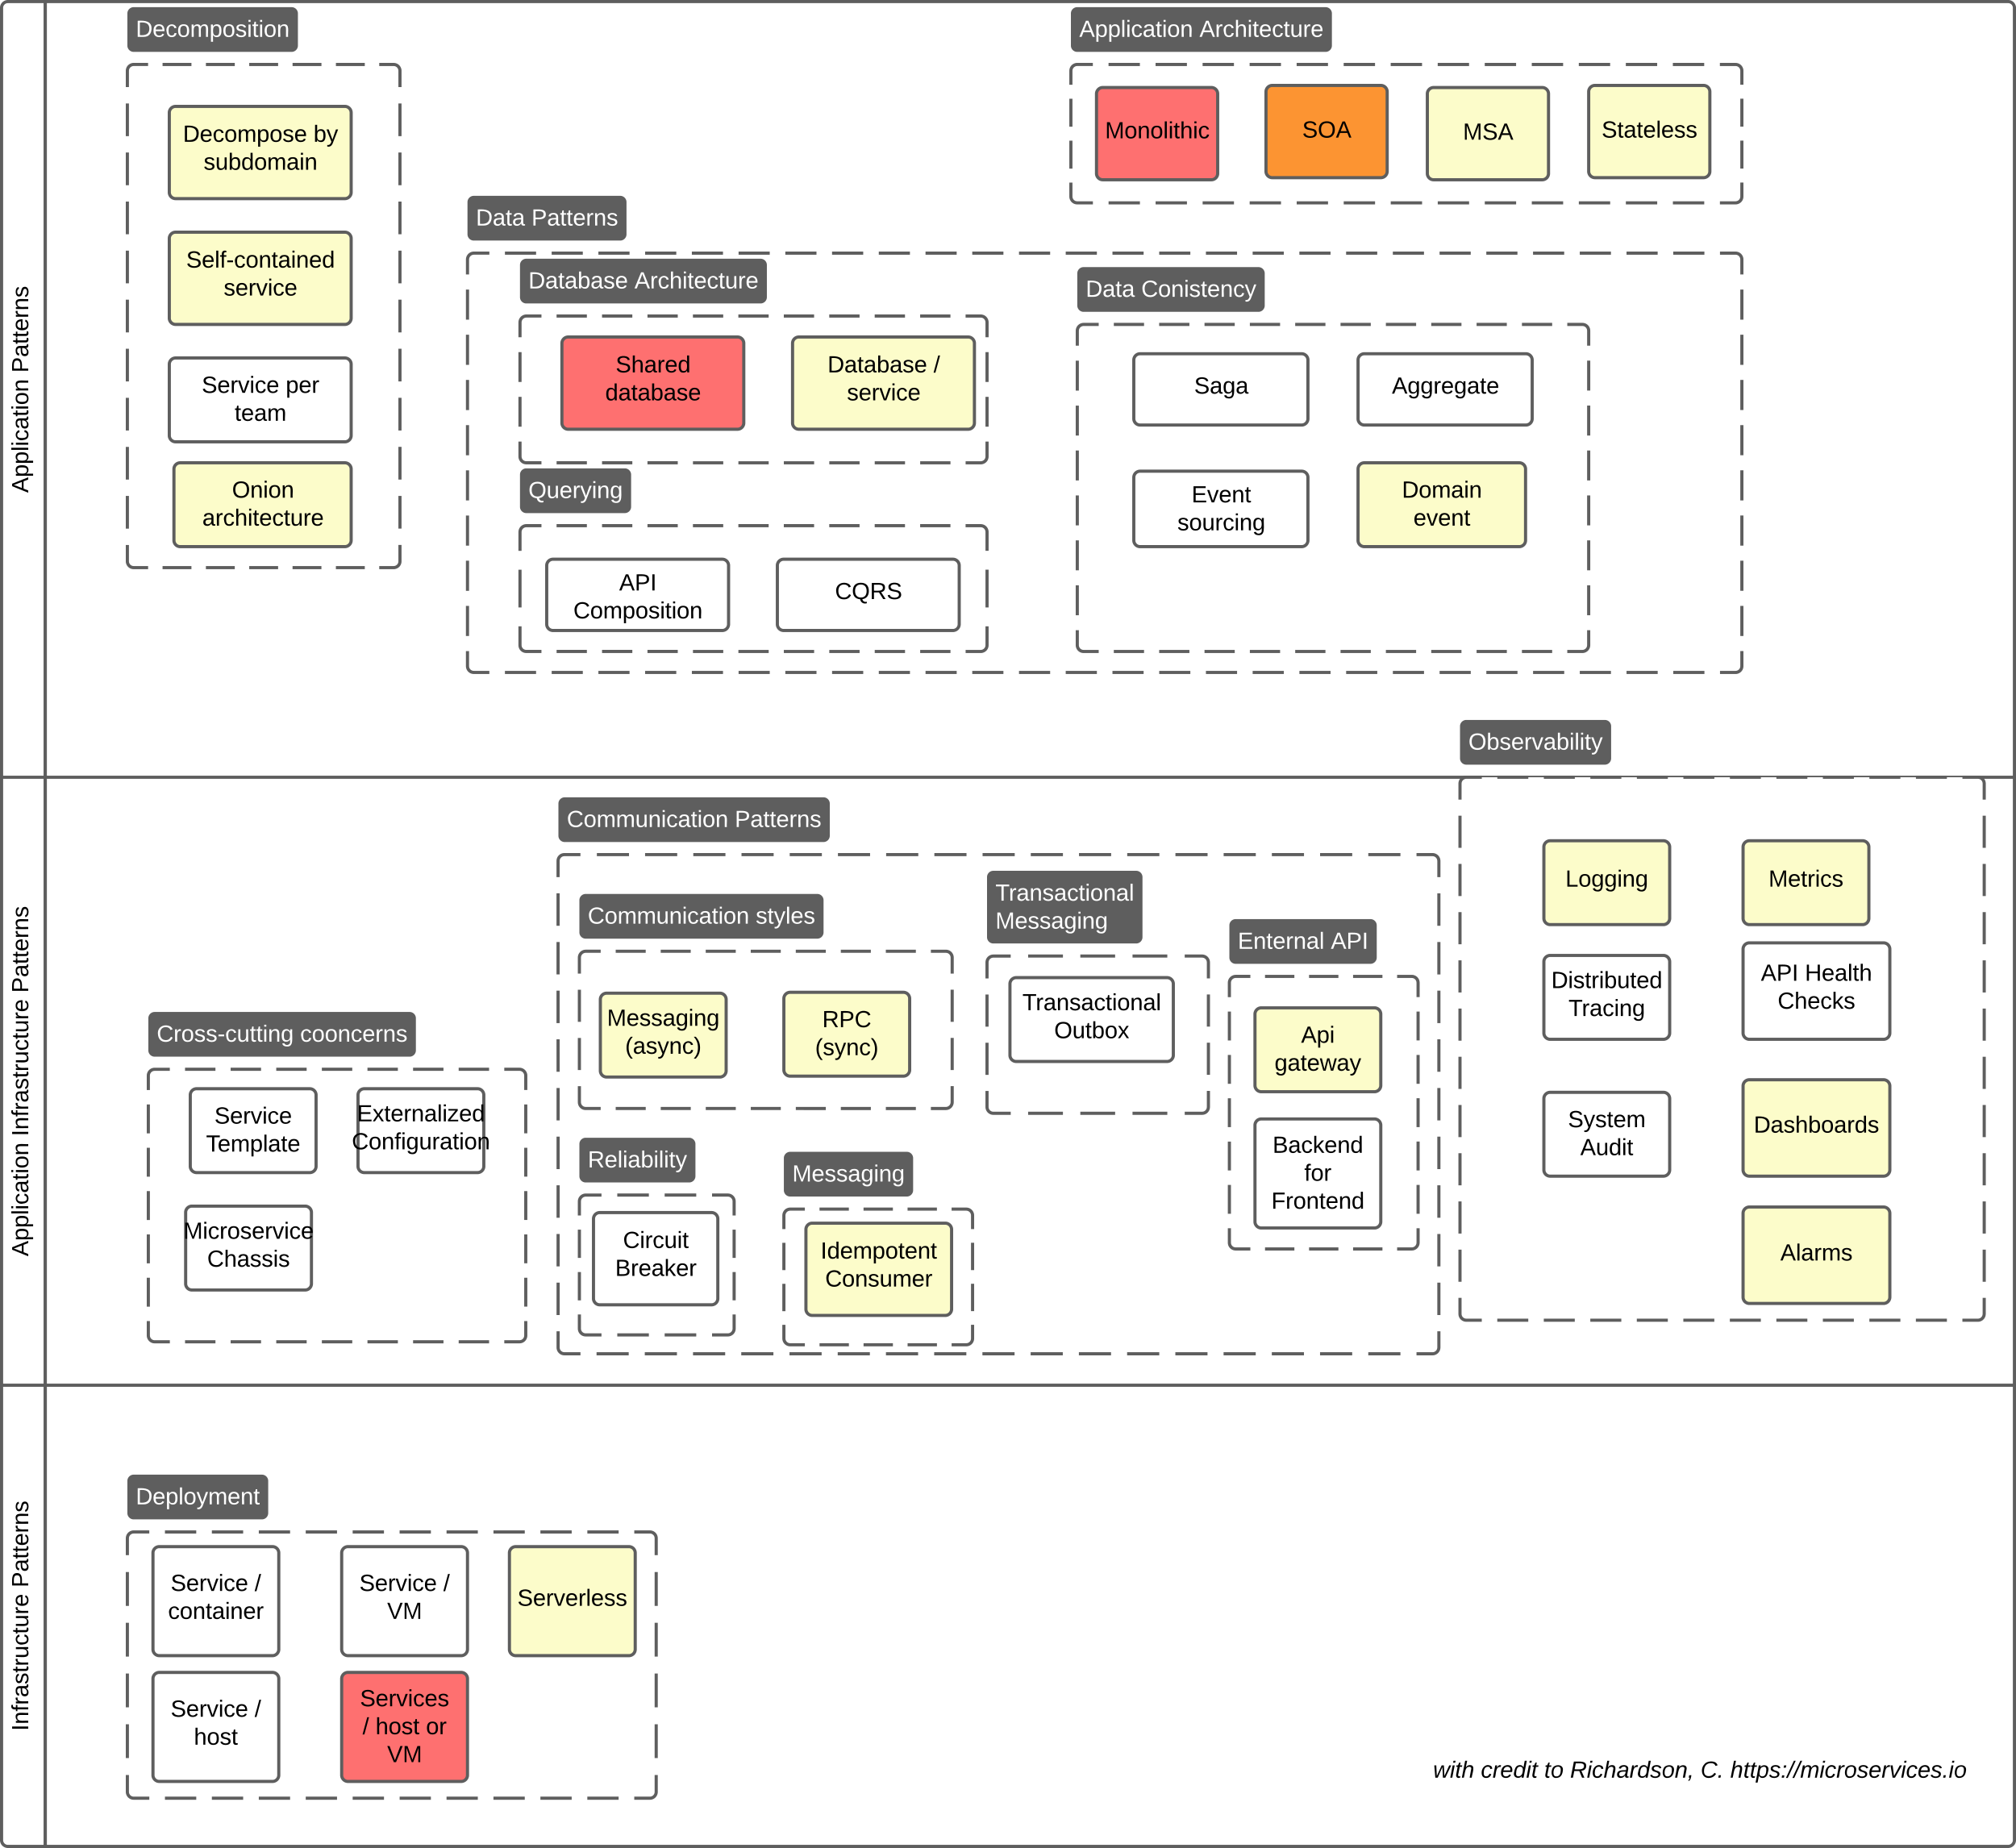 <svg xmlns="http://www.w3.org/2000/svg" xmlns:xlink="http://www.w3.org/1999/xlink" xmlns:lucid="lucid" width="1923" height="1763"><g transform="translate(-78.5 -98.5)" lucid:page-tab-id="qhY79hg9TnRR"><path d="M0 0h3677.73v2581.67H0z" fill="#fff"/><path d="M80 840V106a6 6 0 0 1 6-6h35.67v740zM80 840h41.67v580H80zM121.67 1860H86a6 6 0 0 1-6-6v-434h41.67z" stroke="#5e5e5e" stroke-width="3" fill="#fff"/><path d="M121.67 100H1994a6 6 0 0 1 6 6v734H121.67zM121.67 840H2000v580H121.67zM2000 1420v434a6 6 0 0 1-6 6H121.67v-440z" stroke="#5e5e5e" stroke-width="3" fill="none"/><use xlink:href="#a" transform="matrix(-1.8369701987210297e-16,-1,1,-1.8369701987210297e-16,80,840) translate(271.358 25.444)"/><use xlink:href="#b" transform="matrix(-1.8369701987210297e-16,-1,1,-1.8369701987210297e-16,80,840) translate(385.988 25.444)"/><use xlink:href="#a" transform="matrix(-1.8369701987210297e-16,-1,1,-1.8369701987210297e-16,80,1420) translate(122.932 25.444)"/><use xlink:href="#c" transform="matrix(-1.8369701987210297e-16,-1,1,-1.8369701987210297e-16,80,1420) translate(237.562 25.444)"/><use xlink:href="#b" transform="matrix(-1.8369701987210297e-16,-1,1,-1.8369701987210297e-16,80,1420) translate(374.414 25.444)"/><use xlink:href="#d" transform="matrix(-1.8369701987210297e-16,-1,1,-1.8369701987210297e-16,80,1860) translate(110.247 25.444)"/><use xlink:href="#b" transform="matrix(-1.8369701987210297e-16,-1,1,-1.8369701987210297e-16,80,1860) translate(247.099 25.444)"/><path d="M611.16 919.8a6 6 0 0 1 6-6h828a6 6 0 0 1 6 6V1384a6 6 0 0 1-6 6h-828a6 6 0 0 1-6-6z" fill-opacity="0"/><path d="M647.83 913.8h30.66m15.33 0h30.66m15.33 0h30.66m15.33 0h30.66m15.33 0h30.66m15.33 0h30.66m15.33 0h30.66m15.33 0h30.66m15.33 0h30.66m15.33 0h30.66m15.33 0h30.66m15.33 0h30.66m15.33 0h30.66m15.33 0h30.66m15.33 0h30.66m15.33 0h30.66m15.33 0h30.66m15.33 0h15.33l.94.08.9.22.88.36.8.5.72.6.6.72.5.8.37.88.2.9.1.95v15.48m0 15.48v30.94m0 15.47v30.95m0 15.47v30.94m0 15.47v30.96m0 15.47v30.95m0 15.47v30.95m0 15.47v30.95m0 15.47v30.93m0 15.48v30.95m0 15.48V1384l-.1.94-.2.9-.37.88-.5.8-.6.72-.72.6-.8.5-.87.37-.9.23-.94.07h-15.34m-15.33 0h-30.67m-15.34 0h-30.67m-15.34 0h-30.67m-15.34 0h-30.67m-15.34 0h-30.67m-15.34 0h-30.67m-15.34 0h-30.67m-15.34 0h-30.67m-15.34 0h-30.67m-15.34 0h-30.67m-15.34 0h-30.67m-15.34 0h-30.67m-15.34 0h-30.67m-15.34 0h-30.67m-15.34 0h-30.67m-15.34 0h-30.67m-15.34 0h-30.67m-15.34 0h-15.34l-.94-.07-.92-.22-.87-.35-.8-.5-.7-.6-.63-.72-.5-.8-.35-.88-.22-.9-.07-.95v-15.47m0-15.48v-30.94m0-15.46v-30.95m0-15.48v-30.95m0-15.47v-30.95m0-15.47v-30.95m0-15.47V1090m0-15.46v-30.95m0-15.48v-30.95m0-15.47v-30.95m0-15.47V919.8l.07-.93.22-.9.36-.88.5-.82.62-.7.7-.63.8-.5.88-.35.92-.22.94-.07h15.33" stroke="#5e5e5e" stroke-width="3" fill="none"/><path d="M611.16 865.14a6 6 0 0 1 6-6H864a6 6 0 0 1 6 6v30.67a6 6 0 0 1-6 6H617.16a6 6 0 0 1-6-6z" fill="#5e5e5e"/><use xlink:href="#e" transform="matrix(1,0,0,1,619.158,869.542) translate(0 17.944)"/><use xlink:href="#f" transform="matrix(1,0,0,1,619.158,869.542) translate(160.185 17.944)"/><path d="M1471.16 846a6 6 0 0 1 6-6h488a6 6 0 0 1 6 6v506a6 6 0 0 1-6 6h-488a6 6 0 0 1-6-6z" fill="#fff"/><path d="M1506.73 840h29.58m14.8 0h29.57m14.8 0h29.57m14.8 0h29.56m14.8 0h29.56m14.8 0h29.57m14.8 0h29.56m14.78 0h29.58m14.78 0h29.58m14.8 0h29.56m14.8 0h14.78l.94.07.9.22.88.35.8.5.72.6.6.72.5.8.37.88.2.9.1.95v15.33m0 15.34v30.66m0 15.33v30.67m0 15.33v30.67m0 15.33v30.67m0 15.33v30.67m0 15.33v30.67m0 15.33v30.67m0 15.33v30.67m0 15.33v30.67m0 15.33v30.67m0 15.33V1352l-.1.93-.2.92-.37.87-.5.8-.6.7-.72.63-.8.5-.87.35-.9.22-.94.07h-14.8m-14.78 0H1906m-14.78 0h-29.58m-14.8 0h-29.56m-14.8 0h-29.56m-14.8 0h-29.57m-14.8 0h-29.56m-14.8 0h-29.58m-14.78 0h-29.58m-14.8 0h-29.56m-14.8 0h-29.57m-14.78 0h-14.8l-.93-.08-.92-.22-.87-.36-.8-.5-.7-.6-.63-.72-.5-.8-.35-.87-.22-.92-.07-.94v-15.34m0-15.33v-30.67m0-15.33v-30.67m0-15.33v-30.67m0-15.33v-30.67m0-15.33v-30.67m0-15.33v-30.67m0-15.33v-30.67m0-15.33v-30.67m0-15.33v-30.67m0-15.33v-30.66m0-15.34V846l.07-.94.22-.9.36-.88.5-.8.62-.72.7-.6.8-.5.88-.37.92-.23.94-.07h14.8" stroke="#5e5e5e" stroke-width="3" fill="none"/><path d="M1471.16 791.33a6 6 0 0 1 6-6h132.15a6 6 0 0 1 6 6V822a6 6 0 0 1-6 6h-132.14a6 6 0 0 1-6-6z" fill="#5e5e5e"/><use xlink:href="#g" transform="matrix(1,0,0,1,1479.158,795.733) translate(0 17.944)"/><path d="M200 1566a6 6 0 0 1 6-6h492.42a6 6 0 0 1 6 6v242a6 6 0 0 1-6 6H206a6 6 0 0 1-6-6z" fill-opacity="0"/><path d="M235.84 1560h29.85m14.9 0h29.85m14.93 0h29.84m14.92 0h29.84m14.93 0h29.85m14.92 0h29.84m14.94 0h29.84m14.92 0h29.85m14.92 0h29.84m14.93 0h29.85m14.92 0h14.92l.94.07.9.22.88.35.8.5.72.6.62.72.5.8.35.88.22.9.07.95v16.13m0 16.13v32.27m0 16.13v32.27m0 16.13v32.27m0 16.13v32.26m0 16.14V1808l-.07.93-.22.9-.36.88-.5.82-.6.7-.72.62-.8.5-.88.36-.9.22-.95.07H683.5m-14.92 0h-29.85m-14.92 0h-29.83m-14.92 0H549.2m-14.92 0h-29.84m-14.93 0H459.7m-14.92 0H414.9m-14.92 0h-29.84m-14.92 0h-29.85m-14.92 0H280.6m-14.9 0h-29.86m-14.92 0H206l-.94-.08-.9-.22-.88-.36-.8-.5-.72-.6-.6-.72-.5-.8-.37-.88-.23-.9-.07-.95v-16.14m0-16.13v-32.27m0-16.13v-32.27m0-16.13v-32.27m0-16.13v-32.26m0-16.14V1566l.07-.94.22-.9.35-.88.5-.8.6-.72.72-.6.8-.5.88-.37.9-.23.95-.07h14.92" stroke="#5e5e5e" stroke-width="3" fill="none"/><path d="M200 1511.33a6 6 0 0 1 6-6h122.33a6 6 0 0 1 6 6V1542a6 6 0 0 1-6 6H206a6 6 0 0 1-6-6z" fill="#5e5e5e"/><use xlink:href="#h" transform="matrix(1,0,0,1,208,1515.733) translate(0 17.944)"/><path d="M1020 1016.58a6 6 0 0 1 6-6h199.16a6 6 0 0 1 6 6v138a6 6 0 0 1-6 6H1026a6 6 0 0 1-6-6z" fill-opacity="0"/><path d="M1059.2 1010.58h33.2m16.58 0h33.2m16.6 0h33.18m16.6 0h16.6l.94.08.9.22.88.36.8.5.72.6.6.72.5.8.37.87.2.9.1.95v15.34m0 15.33v30.67m0 15.33v30.67m0 15.33v15.33l-.1.94-.2.92-.37.87-.5.8-.6.73-.72.6-.8.5-.87.36-.9.2-.94.08h-16.6m-16.6 0h-33.2m-16.58 0h-33.2m-16.6 0h-33.2m-16.58 0H1026l-.94-.07-.9-.2-.88-.37-.8-.5-.72-.6-.6-.72-.5-.8-.37-.86-.23-.92-.07-.94v-15.33m0-15.33v-30.67m0-15.33v-30.67m0-15.33v-15.34l.07-.94.22-.9.35-.88.5-.8.6-.72.72-.6.8-.5.88-.36.9-.22.95-.08h16.6" stroke="#5e5e5e" stroke-width="3" fill="none"/><path d="M1020 935.25a6 6 0 0 1 6-6h136.28a6 6 0 0 1 6 6v57.33a6 6 0 0 1-6 6H1026a6 6 0 0 1-6-6z" fill="#5e5e5e"/><use xlink:href="#i" transform="matrix(1,0,0,1,1028,939.649) translate(0 18.111)"/><use xlink:href="#j" transform="matrix(1,0,0,1,1028,939.649) translate(0 44.778)"/><path d="M220 1124.58a6 6 0 0 1 6-6h348a6 6 0 0 1 6 6v248a6 6 0 0 1-6 6H226a6 6 0 0 1-6-6z" fill-opacity="0"/><path d="M255 1118.58h29m14.5 0h29m14.5 0h29m14.5 0h29m14.5 0h29m14.5 0h29m14.5 0h29m14.5 0H574l.94.08.9.22.88.36.8.5.72.6.6.72.5.8.37.87.23.9.07.95v13.78m0 13.78v27.55m0 13.77v27.56m0 13.78v27.56m0 13.78v27.55m0 13.77v27.56m0 13.78v13.78l-.07.94-.22.92-.35.87-.5.8-.6.73-.72.6-.8.5-.88.36-.9.2-.95.08h-14.5m-14.5 0h-29m-14.5 0h-29m-14.5 0h-29m-14.5 0h-29m-14.5 0h-29m-14.5 0h-29m-14.5 0h-29m-14.5 0H226l-.94-.07-.9-.2-.88-.37-.8-.5-.72-.6-.6-.72-.5-.8-.37-.86-.23-.92-.07-.94v-13.77m0-13.77v-27.56m0-13.78v-27.56m0-13.78v-27.55m0-13.77v-27.56m0-13.78v-27.56m0-13.78v-13.78l.07-.94.22-.9.35-.88.5-.8.6-.72.72-.6.8-.5.88-.36.9-.22.95-.08h14.5" stroke="#5e5e5e" stroke-width="3" fill="none"/><path d="M220 1069.92a6 6 0 0 1 6-6h243.2a6 6 0 0 1 6 6v30.66a6 6 0 0 1-6 6H226a6 6 0 0 1-6-6z" fill="#5e5e5e"/><use xlink:href="#k" transform="matrix(1,0,0,1,228,1074.316) translate(0 17.944)"/><use xlink:href="#l" transform="matrix(1,0,0,1,228,1074.316) translate(136.79 17.944)"/><path d="M200 166a6 6 0 0 1 6-6h248a6 6 0 0 1 6 6v468a6 6 0 0 1-6 6H206a6 6 0 0 1-6-6z" fill-opacity="0"/><path d="M233.56 160h27.55m13.8 0h27.54m13.78 0h27.56m13.78 0h27.55m13.8 0h27.54m13.78 0H454l.94.07.9.22.88.35.8.5.72.6.6.72.5.8.37.88.23.9.07.95v15.6m0 15.6v31.2m0 15.6v31.2m0 15.6V322m0 15.6v31.2m0 15.6v31.2m0 15.6v31.2m0 15.6v31.2m0 15.6V556m0 15.6v31.2m0 15.6V634l-.07.94-.22.9-.35.88-.5.8-.6.72-.72.6-.8.5-.88.37-.9.23-.95.07h-13.78m-13.78 0H398.9m-13.8 0h-27.54m-13.78 0h-27.56m-13.78 0H274.9m-13.8 0h-27.54m-13.78 0H206l-.94-.07-.9-.22-.88-.35-.8-.5-.72-.6-.6-.72-.5-.8-.37-.88-.23-.9-.07-.95v-15.6m0-15.6v-31.2m0-15.6v-31.2m0-15.6V478m0-15.6v-31.2m0-15.6v-31.2m0-15.6v-31.2m0-15.6v-31.2m0-15.6V244m0-15.6v-31.2m0-15.6V166l.07-.94.22-.9.35-.88.5-.8.6-.72.72-.6.8-.5.88-.37.9-.23.95-.07h13.78" stroke="#5e5e5e" stroke-width="3" fill="none"/><path d="M200 111.33a6 6 0 0 1 6-6h150.67a6 6 0 0 1 6 6V142a6 6 0 0 1-6 6H206a6 6 0 0 1-6-6z" fill="#5e5e5e"/><use xlink:href="#m" transform="matrix(1,0,0,1,208,115.733) translate(0 17.944)"/><path d="M524.42 346a6 6 0 0 1 6-6H1734a6 6 0 0 1 6 6v388a6 6 0 0 1-6 6H530.42a6 6 0 0 1-6-6z" fill-opacity="0"/><path d="M560.14 340h29.72m14.86 0h29.7m14.87 0H679m14.87 0h29.72m14.85 0h29.7m14.87 0h29.72m14.86 0h29.72m14.86 0h29.72m14.86 0h29.7m14.87 0h29.72m14.86 0h29.73m14.86 0h29.7m14.86 0h29.72m14.86 0h29.72m14.86 0h29.7m14.87 0h29.7m14.87 0h29.72m14.85 0h29.72m14.86 0h29.7m14.87 0h29.72m14.86 0h29.72m14.86 0h29.7m14.87 0h29.72m14.86 0h29.73m14.86 0h29.7m14.86 0h29.72m14.86 0H1734l.94.07.9.22.88.35.8.5.72.6.6.72.5.8.37.88.23.9.07.95v14.37m0 14.37v28.74m0 14.37v28.74m0 14.36v28.74m0 14.37v28.75m0 14.36v28.75m0 14.37v28.74m0 14.37v28.75m0 14.37v28.74m0 14.37V734l-.07.94-.22.9-.35.88-.5.8-.6.72-.72.6-.8.5-.88.37-.9.23-.95.07h-14.86m-14.86 0h-29.72m-14.86 0H1630m-14.87 0h-29.72m-14.85 0h-29.72m-14.86 0h-29.7m-14.87 0h-29.72m-14.86 0h-29.72m-14.86 0h-29.7m-14.87 0h-29.72m-14.86 0h-29.73m-14.86 0h-29.7m-14.87 0h-29.7m-14.87 0h-29.72m-14.86 0h-29.72m-14.86 0h-29.7m-14.87 0h-29.72m-14.85 0h-29.72m-14.86 0h-29.72m-14.85 0h-29.72m-14.86 0H827.6m-14.86 0h-29.72m-14.86 0h-29.7m-14.87 0h-29.73M679 740h-29.7m-14.87 0h-29.7m-14.87 0h-29.72m-14.86 0h-14.86l-.94-.07-.9-.22-.88-.35-.8-.5-.72-.6-.6-.72-.5-.8-.37-.88-.2-.9-.08-.95v-14.37m0-14.37v-28.74m0-14.37V633.4m0-14.36V590.3m0-14.37v-28.75m0-14.36v-28.75m0-14.37v-28.74m0-14.37v-28.75m0-14.37v-28.74m0-14.37V346l.08-.94.22-.9.36-.88.5-.8.6-.72.7-.6.82-.5.87-.37.9-.23.95-.07h14.86" stroke="#5e5e5e" stroke-width="3" fill="none"/><path d="M524.42 291.33a6 6 0 0 1 6-6H670.1a6 6 0 0 1 6 6V322a6 6 0 0 1-6 6H530.42a6 6 0 0 1-6-6z" fill="#5e5e5e"/><use xlink:href="#n" transform="matrix(1,0,0,1,532.421,295.733) translate(0 17.944)"/><use xlink:href="#f" transform="matrix(1,0,0,1,532.421,295.733) translate(53.025 17.944)"/><path d="M574.5 606a6 6 0 0 1 6-6H1014a6 6 0 0 1 6 6v108a6 6 0 0 1-6 6H580.5a6 6 0 0 1-6-6z" fill-opacity="0"/><path d="M609.4 600h28.9m14.46 0h28.9m14.45 0H725m14.46 0h28.9m14.44 0h28.9m14.45 0h28.9m14.45 0h28.9m14.45 0h28.9m14.45 0h28.9m14.45 0H1014l.94.07.9.22.88.35.8.5.72.6.6.72.5.8.37.88.23.9.07.95v18m0 18v36m0 18v18l-.07.94-.22.9-.35.88-.5.8-.6.72-.72.6-.8.5-.88.37-.9.23-.95.07h-14.45m-14.45 0h-28.9m-14.45 0h-28.9m-14.45 0h-28.9m-14.45 0h-28.9m-14.45 0h-28.9m-14.44 0h-28.9M725 720h-28.9m-14.44 0h-28.9m-14.45 0h-28.9m-14.44 0H580.5l-.93-.07-.92-.22-.87-.35-.8-.5-.72-.6-.6-.72-.5-.8-.36-.88-.22-.9-.07-.95v-18m0-18v-36m0-18v-18l.08-.94.22-.9.36-.88.5-.8.6-.72.72-.6.8-.5.87-.37.92-.23.94-.07h14.46" stroke="#5e5e5e" stroke-width="3" fill="none"/><path d="M574.5 551.33a6 6 0 0 1 6-6h94a6 6 0 0 1 6 6V582a6 6 0 0 1-6 6h-94a6 6 0 0 1-6-6z" fill="#5e5e5e"/><use xlink:href="#o" transform="matrix(1,0,0,1,582.508,555.733) translate(0 17.944)"/><path d="M574.5 406a6 6 0 0 1 6-6H1014a6 6 0 0 1 6 6v128a6 6 0 0 1-6 6H580.5a6 6 0 0 1-6-6z" fill-opacity="0"/><path d="M609.4 400h28.9m14.46 0h28.9m14.45 0H725m14.46 0h28.9m14.44 0h28.9m14.45 0h28.9m14.45 0h28.9m14.45 0h28.9m14.45 0h28.9m14.45 0H1014l.94.07.9.22.88.35.8.5.72.6.6.72.5.8.37.88.23.9.07.95v14.22m0 14.22v28.45m0 14.2v28.46m0 14.22V534l-.07.94-.22.9-.35.88-.5.8-.6.72-.72.6-.8.5-.88.37-.9.23-.95.07h-14.45m-14.45 0h-28.9m-14.45 0h-28.9m-14.45 0h-28.9m-14.45 0h-28.9m-14.45 0h-28.9m-14.44 0h-28.9M725 540h-28.9m-14.44 0h-28.9m-14.45 0h-28.9m-14.44 0H580.5l-.93-.07-.92-.22-.87-.35-.8-.5-.72-.6-.6-.72-.5-.8-.36-.88-.22-.9-.07-.95v-14.22m0-14.22V477.1m0-14.2v-28.46m0-14.22V406l.08-.94.22-.9.36-.88.5-.8.6-.72.72-.6.8-.5.87-.37.92-.23.94-.07h14.46" stroke="#5e5e5e" stroke-width="3" fill="none"/><path d="M574.5 351.33a6 6 0 0 1 6-6H804a6 6 0 0 1 6 6V382a6 6 0 0 1-6 6H580.5a6 6 0 0 1-6-6z" fill="#5e5e5e"/><use xlink:href="#p" transform="matrix(1,0,0,1,582.508,355.733) translate(0 17.944)"/><use xlink:href="#q" transform="matrix(1,0,0,1,582.508,355.733) translate(101.173 17.944)"/><path d="M1106.1 414a6 6 0 0 1 6-6h475.8a6 6 0 0 1 6 6v300a6 6 0 0 1-6 6h-475.8a6 6 0 0 1-6-6z" fill-opacity="0"/><path d="M1140.94 408h28.84m14.4 0h28.85m14.42 0h28.83m14.42 0h28.84m14.4 0h28.85m14.4 0h28.85m14.4 0h28.85m14.42 0h28.83m14.42 0h28.84m14.42 0h28.84m14.42 0h14.4l.95.07.92.22.87.35.8.5.72.6.6.7.5.82.36.87.22.9.08.95v14.28m0 14.28v28.58m0 14.28V514m0 14.28v28.57m0 14.3v28.56m0 14.3v28.57m0 14.3v28.56m0 14.28V714l-.08.94-.22.9-.36.88-.5.8-.6.72-.72.6-.8.5-.87.37-.92.23-.93.07h-14.42m-14.42 0h-28.84m-14.4 0h-28.85m-14.42 0h-28.83m-14.42 0h-28.84m-14.4 0h-28.85m-14.4 0h-28.85m-14.4 0h-28.85m-14.42 0h-28.83m-14.42 0h-28.84m-14.42 0h-28.84m-14.42 0h-14.4l-.95-.07-.92-.22-.87-.35-.8-.5-.72-.6-.6-.72-.5-.8-.36-.88-.22-.9-.08-.95v-14.3m0-14.27v-28.57m0-14.3V614m0-14.3v-28.56m0-14.3V528.3m0-14.28v-28.58m0-14.28v-28.58m0-14.28v-14.3l.08-.93.22-.9.36-.88.5-.8.6-.72.72-.6.8-.5.87-.36.92-.23.93-.08h14.42" stroke="#5e5e5e" stroke-width="3" fill="none"/><path d="M1106.1 359.32a6 6 0 0 1 6-6h166.78a6 6 0 0 1 6 6V390a6 6 0 0 1-6 6H1112.1a6 6 0 0 1-6-6z" fill="#5e5e5e"/><use xlink:href="#n" transform="matrix(1,0,0,1,1114.105,363.725) translate(0 17.944)"/><use xlink:href="#r" transform="matrix(1,0,0,1,1114.105,363.725) translate(53.025 17.944)"/><path d="M1251.16 1036a6 6 0 0 1 6-6h168a6 6 0 0 1 6 6v248a6 6 0 0 1-6 6h-168a6 6 0 0 1-6-6z" fill-opacity="0"/><path d="M1285.16 1030h28m14 0h28m14 0h28m14 0h14l.94.07.9.22.88.35.8.5.72.6.6.72.5.8.37.88.2.9.1.95v13.78m0 13.78v27.55m0 13.8v27.54m0 13.78v27.56m0 13.78v27.55m0 13.8v27.54m0 13.78V1284l-.1.94-.2.9-.37.88-.5.8-.6.72-.72.6-.8.5-.87.37-.9.23-.94.07h-14m-14 0h-28m-14 0h-28m-14 0h-28m-14 0h-14l-.94-.07-.92-.22-.87-.35-.8-.5-.7-.6-.63-.72-.5-.8-.35-.88-.22-.9-.07-.95v-13.78m0-13.78v-27.55m0-13.8v-27.54m0-13.78v-27.56m0-13.78v-27.55m0-13.8v-27.54m0-13.78V1036l.07-.94.22-.9.36-.88.5-.8.62-.72.7-.6.8-.5.88-.37.92-.23.94-.07h14" stroke="#5e5e5e" stroke-width="3" fill="none"/><path d="M1251.16 981.33a6 6 0 0 1 6-6h128.57a6 6 0 0 1 6 6V1012a6 6 0 0 1-6 6h-128.57a6 6 0 0 1-6-6z" fill="#5e5e5e"/><use xlink:href="#s" transform="matrix(1,0,0,1,1259.158,985.733) translate(0 17.944)"/><use xlink:href="#t" transform="matrix(1,0,0,1,1259.158,985.733) translate(88.765 17.944)"/><path d="M1100 166a6 6 0 0 1 6-6h628a6 6 0 0 1 6 6v120a6 6 0 0 1-6 6h-628a6 6 0 0 1-6-6z" fill-opacity="0"/><path d="M1135.9 160h29.9m14.96 0h29.9m14.96 0h29.9m14.96 0h29.9m14.95 0h29.9m14.96 0h29.9m14.95 0h29.9m14.95 0h29.9m14.96 0h29.9m14.96 0h29.9m14.96 0h29.9m14.95 0h29.9m14.96 0h29.9m14.95 0H1734l.94.07.9.22.88.35.8.5.72.6.6.72.5.8.37.88.23.9.07.95v13.33m0 13.34v26.67m0 13.33v26.67m0 13.33V286l-.07.95-.22.9-.35.88-.5.8-.6.72-.72.6-.8.5-.88.36-.9.23-.95.08h-14.95m-14.95 0h-29.9m-14.96 0h-29.9m-14.96 0h-29.9m-14.96 0h-29.9m-14.95 0h-29.9m-14.96 0h-29.9m-14.95 0h-29.9m-14.95 0h-29.9m-14.96 0h-29.9m-14.96 0h-29.9m-14.96 0h-29.9m-14.95 0h-29.9m-14.96 0h-29.9m-14.95 0H1106l-.94-.07-.9-.22-.88-.35-.8-.5-.72-.6-.6-.7-.5-.82-.37-.87-.23-.9-.07-.95v-13.33m0-13.33v-26.67m0-13.33v-26.67m0-13.34V166l.07-.94.22-.9.35-.88.5-.8.6-.72.72-.6.8-.5.88-.37.9-.23.95-.07h14.95" stroke="#5e5e5e" stroke-width="3" fill="none"/><path d="M1100 111.33a6 6 0 0 1 6-6h236.96a6 6 0 0 1 6 6V142a6 6 0 0 1-6 6H1106a6 6 0 0 1-6-6z" fill="#5e5e5e"/><use xlink:href="#u" transform="matrix(1,0,0,1,1108,115.733) translate(0 17.944)"/><use xlink:href="#q" transform="matrix(1,0,0,1,1108,115.733) translate(114.63 17.944)"/><path d="M631.16 1244.58a6 6 0 0 1 6-6h135.6a6 6 0 0 1 6 6V1366a6 6 0 0 1-6 6h-135.6a6 6 0 0 1-6-6z" fill-opacity="0"/><path d="M667.3 1238.58h30.13m15.07 0h30.13m15.07 0h15.07l.94.08.92.22.87.36.8.5.7.6.62.72.5.8.36.87.22.9.07.95v13.5m0 13.48v27m0 13.48v26.98m0 13.5V1366l-.07.94-.22.9-.36.88-.5.8-.6.72-.72.6-.8.5-.88.37-.9.23-.95.07H757.7m-15.07 0H712.5m-15.07 0H667.3m-15.07 0h-15.07l-.94-.07-.92-.22-.87-.35-.8-.5-.7-.6-.63-.72-.5-.8-.35-.88-.22-.9-.07-.95v-13.5m0-13.48v-26.98m0-13.5v-26.98m0-13.5v-13.48l.07-.94.22-.9.36-.88.5-.8.62-.72.7-.6.8-.5.88-.36.92-.22.94-.08h15.07" stroke="#5e5e5e" stroke-width="3" fill="none"/><path d="M631.16 1189.92a6 6 0 0 1 6-6h98.7a6 6 0 0 1 6 6v30.66a6 6 0 0 1-6 6h-98.7a6 6 0 0 1-6-6z" fill="#5e5e5e"/><use xlink:href="#v" transform="matrix(1,0,0,1,639.158,1194.316) translate(0 17.944)"/><path d="M631.16 1012a6 6 0 0 1 6-6h343.58a6 6 0 0 1 6 6v138a6 6 0 0 1-6 6H637.16a6 6 0 0 1-6-6z" fill-opacity="0"/><path d="M665.8 1006h28.62m14.32 0h28.63m14.3 0h28.65m14.3 0h28.64m14.32 0h28.63m14.33 0h28.63m14.3 0h28.65m14.32 0h14.32l.94.07.9.22.88.35.8.5.72.6.6.72.5.8.36.88.22.9.08.95v15.33m0 15.34v30.66m0 15.34v30.66m0 15.34V1150l-.08.94-.22.9-.36.88-.5.8-.6.72-.72.6-.8.5-.87.37-.92.23-.94.07h-14.32m-14.3 0h-28.65m-14.3 0h-28.64m-14.32 0H837.6m-14.32 0h-28.63m-14.3 0h-28.65m-14.3 0h-28.64m-14.32 0H665.8m-14.33 0h-14.3l-.95-.07-.92-.22-.87-.35-.8-.5-.7-.6-.63-.72-.5-.8-.35-.88-.22-.9-.07-.95v-15.33m0-15.34v-30.66m0-15.34v-30.66m0-15.34V1012l.07-.94.22-.9.36-.88.5-.8.62-.72.7-.6.8-.5.88-.37.92-.23.94-.07h14.3" stroke="#5e5e5e" stroke-width="3" fill="none"/><path d="M631.16 957.33a6 6 0 0 1 6-6h220.9a6 6 0 0 1 6 6V988a6 6 0 0 1-6 6h-220.9a6 6 0 0 1-6-6z" fill="#5e5e5e"/><use xlink:href="#e" transform="matrix(1,0,0,1,639.158,961.733) translate(0 17.944)"/><use xlink:href="#w" transform="matrix(1,0,0,1,639.158,961.733) translate(160.185 17.944)"/><path d="M826.2 1258a6 6 0 0 1 6-6h168a6 6 0 0 1 6 6v117.4a6 6 0 0 1-6 6h-168a6 6 0 0 1-6-6z" fill-opacity="0"/><path d="M860.2 1252h28m14 0h28m14 0h28m14 0h14l.94.08.92.22.87.36.8.5.7.6.63.72.5.8.35.87.23.9.07.95v13.05m0 13.05v26.1m0 13.03v26.1m0 13.04v13.04l-.07.95-.22.92-.35.87-.5.8-.6.72-.72.6-.8.5-.87.36-.92.22-.94.07h-14m-14 0h-28m-14 0h-28m-14 0h-28m-14 0h-14l-.94-.06-.9-.22-.88-.36-.8-.5-.72-.6-.6-.72-.5-.8-.36-.87-.22-.92-.08-.94v-13.03m0-13.05v-26.1m0-13.03v-26.1m0-13.05V1258l.08-.93.22-.92.36-.87.5-.8.6-.72.7-.6.82-.5.87-.36.9-.22.95-.08h14" stroke="#5e5e5e" stroke-width="3" fill="none"/><path d="M826.2 1203.34a6 6 0 0 1 6-6h111.3a6 6 0 0 1 6 6V1234a6 6 0 0 1-6 6H832.2a6 6 0 0 1-6-6z" fill="#5e5e5e"/><use xlink:href="#x" transform="matrix(1,0,0,1,834.202,1207.737) translate(0 17.944)"/><path d="M651.16 1052a6 6 0 0 1 6-6h108a6 6 0 0 1 6 6v68a6 6 0 0 1-6 6h-108a6 6 0 0 1-6-6z" stroke="#5e5e5e" stroke-width="3" fill="#fcfcca"/><use xlink:href="#y" transform="matrix(1,0,0,1,663.158,1058) translate(-5.642 19.111)"/><use xlink:href="#z" transform="matrix(1,0,0,1,663.158,1058) translate(11.642 45.778)"/><path d="M826.2 1051.16a6 6 0 0 1 6-6h108a6 6 0 0 1 6 6v68a6 6 0 0 1-6 6h-108a6 6 0 0 1-6-6z" stroke="#5e5e5e" stroke-width="3" fill="#fcfcca"/><use xlink:href="#A" transform="matrix(1,0,0,1,838.202,1057.165) translate(24.605 21.278)"/><use xlink:href="#B" transform="matrix(1,0,0,1,838.202,1057.165) translate(17.815 47.944)"/><path d="M1551.16 906.58a6 6 0 0 1 6-6h108a6 6 0 0 1 6 6v68a6 6 0 0 1-6 6h-108a6 6 0 0 1-6-6z" stroke="#5e5e5e" stroke-width="3" fill="#fcfcca"/><use xlink:href="#C" transform="matrix(1,0,0,1,1563.158,912.583) translate(8.525 31.778)"/><path d="M1551.16 1146.58a6 6 0 0 1 6-6h108a6 6 0 0 1 6 6v68a6 6 0 0 1-6 6h-108a6 6 0 0 1-6-6z" stroke="#5e5e5e" stroke-width="3" fill="#fff"/><use xlink:href="#D" transform="matrix(1,0,0,1,1563.158,1152.583) translate(10.994 21.278)"/><use xlink:href="#E" transform="matrix(1,0,0,1,1563.158,1152.583) translate(22.722 47.944)"/><path d="M1741.16 906.58a6 6 0 0 1 6-6h108a6 6 0 0 1 6 6v68a6 6 0 0 1-6 6h-108a6 6 0 0 1-6-6z" stroke="#5e5e5e" stroke-width="3" fill="#fcfcca"/><use xlink:href="#F" transform="matrix(1,0,0,1,1753.158,912.583) translate(12.29 31.778)"/><path d="M1551.16 1016a6 6 0 0 1 6-6h108a6 6 0 0 1 6 6v68a6 6 0 0 1-6 6h-108a6 6 0 0 1-6-6z" stroke="#5e5e5e" stroke-width="3" fill="#fff"/><use xlink:href="#G" transform="matrix(1,0,0,1,1563.158,1022) translate(-4.963 19.111)"/><use xlink:href="#H" transform="matrix(1,0,0,1,1563.158,1022) translate(11.457 45.778)"/><path d="M1741.16 1004a6 6 0 0 1 6-6h128a6 6 0 0 1 6 6v80a6 6 0 0 1-6 6h-128a6 6 0 0 1-6-6z" stroke="#5e5e5e" stroke-width="3" fill="#fff"/><use xlink:href="#I" transform="matrix(1,0,0,1,1753.158,1010) translate(4.975 24.153)"/><use xlink:href="#J" transform="matrix(1,0,0,1,1753.158,1010) translate(46.951 24.153)"/><use xlink:href="#K" transform="matrix(1,0,0,1,1753.158,1010) translate(20.994 50.819)"/><path d="M224.42 1580a6 6 0 0 1 6-6h108a6 6 0 0 1 6 6v92a6 6 0 0 1-6 6h-108a6 6 0 0 1-6-6z" stroke="#5e5e5e" stroke-width="3" fill="#fff"/><use xlink:href="#L" transform="matrix(1,0,0,1,236.421,1585.99) translate(4.852 30.278)"/><use xlink:href="#M" transform="matrix(1,0,0,1,236.421,1585.99) translate(84.975 30.278)"/><use xlink:href="#N" transform="matrix(1,0,0,1,236.421,1585.99) translate(2.383 56.944)"/><path d="M404.42 1580a6 6 0 0 1 6-6h108a6 6 0 0 1 6 6v92a6 6 0 0 1-6 6h-108a6 6 0 0 1-6-6z" stroke="#5e5e5e" stroke-width="3" fill="#fff"/><use xlink:href="#L" transform="matrix(1,0,0,1,416.421,1585.99) translate(4.852 30.278)"/><use xlink:href="#M" transform="matrix(1,0,0,1,416.421,1585.99) translate(84.975 30.278)"/><use xlink:href="#O" transform="matrix(1,0,0,1,416.421,1585.99) translate(31.364 56.944)"/><path d="M224.42 1700a6 6 0 0 1 6-6h108a6 6 0 0 1 6 6v92a6 6 0 0 1-6 6h-108a6 6 0 0 1-6-6z" stroke="#5e5e5e" stroke-width="3" fill="#fff"/><use xlink:href="#L" transform="matrix(1,0,0,1,236.421,1705.99) translate(4.852 30.278)"/><use xlink:href="#M" transform="matrix(1,0,0,1,236.421,1705.99) translate(84.975 30.278)"/><use xlink:href="#P" transform="matrix(1,0,0,1,236.421,1705.99) translate(27.012 56.944)"/><path d="M404.42 1700a6 6 0 0 1 6-6h108a6 6 0 0 1 6 6v92a6 6 0 0 1-6 6h-108a6 6 0 0 1-6-6z" stroke="#5e5e5e" stroke-width="3" fill="#fe7070"/><use xlink:href="#Q" transform="matrix(1,0,0,1,416.421,1705.99) translate(5.469 20.278)"/><use xlink:href="#R" transform="matrix(1,0,0,1,416.421,1705.99) translate(7.907 46.944)"/><use xlink:href="#S" transform="matrix(1,0,0,1,416.421,1705.99) translate(20.253 46.944)"/><use xlink:href="#T" transform="matrix(1,0,0,1,416.421,1705.99) translate(68.401 46.944)"/><use xlink:href="#O" transform="matrix(1,0,0,1,416.421,1705.99) translate(31.364 73.611)"/><path d="M564.42 1580a6 6 0 0 1 6-6h108a6 6 0 0 1 6 6v92a6 6 0 0 1-6 6h-108a6 6 0 0 1-6-6z" stroke="#5e5e5e" stroke-width="3" fill="#fcfcca"/><use xlink:href="#U" transform="matrix(1,0,0,1,576.421,1585.99) translate(-4.377 44.444)"/><path d="M1275.58 1066a6 6 0 0 1 6-6h108a6 6 0 0 1 6 6v68a6 6 0 0 1-6 6h-108a6 6 0 0 1-6-6z" stroke="#5e5e5e" stroke-width="3" fill="#fcfcca"/><use xlink:href="#V" transform="matrix(1,0,0,1,1287.579,1072) translate(31.981 21.278)"/><use xlink:href="#W" transform="matrix(1,0,0,1,1287.579,1072) translate(6.673 47.944)"/><path d="M1275.58 1172a6 6 0 0 1 6-6h108a6 6 0 0 1 6 6v92a6 6 0 0 1-6 6h-108a6 6 0 0 1-6-6z" stroke="#5e5e5e" stroke-width="3" fill="#fff"/><use xlink:href="#X" transform="matrix(1,0,0,1,1287.579,1178) translate(4.79 20.278)"/><use xlink:href="#Y" transform="matrix(1,0,0,1,1287.579,1178) translate(35.068 46.944)"/><use xlink:href="#Z" transform="matrix(1,0,0,1,1287.579,1178) translate(3.617 73.611)"/><path d="M1741.16 1134.58a6 6 0 0 1 6-6h128a6 6 0 0 1 6 6v80a6 6 0 0 1-6 6h-128a6 6 0 0 1-6-6z" stroke="#5e5e5e" stroke-width="3" fill="#fcfcca"/><use xlink:href="#aa" transform="matrix(1,0,0,1,1753.158,1140.583) translate(-1.815 38.444)"/><path d="M1741.16 1256a6 6 0 0 1 6-6h128a6 6 0 0 1 6 6v80a6 6 0 0 1-6 6h-128a6 6 0 0 1-6-6z" stroke="#5e5e5e" stroke-width="3" fill="#fcfcca"/><use xlink:href="#ab" transform="matrix(1,0,0,1,1753.158,1262) translate(23.525 39.028)"/><path d="M240 446a6 6 0 0 1 6-6h161.46a6 6 0 0 1 6 6v68a6 6 0 0 1-6 6H246a6 6 0 0 1-6-6z" stroke="#5e5e5e" stroke-width="3" fill="#fff"/><use xlink:href="#L" transform="matrix(1,0,0,1,252,452) translate(18.92 21.278)"/><use xlink:href="#ac" transform="matrix(1,0,0,1,252,452) translate(99.043 21.278)"/><use xlink:href="#ad" transform="matrix(1,0,0,1,252,452) translate(50.34 47.944)"/><path d="M240 206a6 6 0 0 1 6-6h161.46a6 6 0 0 1 6 6v76a6 6 0 0 1-6 6H246a6 6 0 0 1-6-6z" stroke="#5e5e5e" stroke-width="3" fill="#fcfcca"/><use xlink:href="#ae" transform="matrix(1,0,0,1,252,212) translate(0.988 21.778)"/><use xlink:href="#af" transform="matrix(1,0,0,1,252,212) translate(125.556 21.778)"/><use xlink:href="#ag" transform="matrix(1,0,0,1,252,212) translate(20.741 48.444)"/><path d="M240 326a6 6 0 0 1 6-6h161.46a6 6 0 0 1 6 6v76a6 6 0 0 1-6 6H246a6 6 0 0 1-6-6z" stroke="#5e5e5e" stroke-width="3" fill="#fcfcca"/><use xlink:href="#ah" transform="matrix(1,0,0,1,252,332) translate(4.105 21.778)"/><use xlink:href="#ai" transform="matrix(1,0,0,1,252,332) translate(39.877 48.444)"/><path d="M244.42 546a6 6 0 0 1 6-6h157.04a6 6 0 0 1 6 6v68a6 6 0 0 1-6 6H250.42a6 6 0 0 1-6-6z" stroke="#5e5e5e" stroke-width="3" fill="#fcfcca"/><use xlink:href="#aj" transform="matrix(1,0,0,1,256.421,552) translate(43.401 21.278)"/><use xlink:href="#ak" transform="matrix(1,0,0,1,256.421,552) translate(15.068 47.944)"/><path d="M600 638a6 6 0 0 1 6-6h161.46a6 6 0 0 1 6 6v56a6 6 0 0 1-6 6H606a6 6 0 0 1-6-6z" stroke="#5e5e5e" stroke-width="3" fill="#fff"/><g><use xlink:href="#al" transform="matrix(1,0,0,1,612,644.008) translate(57.099 17.778)"/><use xlink:href="#am" transform="matrix(1,0,0,1,612,644.008) translate(13.395 44.444)"/></g><path d="M820 638a6 6 0 0 1 6-6h161.46a6 6 0 0 1 6 6v56a6 6 0 0 1-6 6H826a6 6 0 0 1-6-6z" stroke="#5e5e5e" stroke-width="3" fill="#fff"/><g><use xlink:href="#an" transform="matrix(1,0,0,1,832,644.008) translate(42.963 26.028)"/></g><path d="M614.5 426a6 6 0 0 1 6-6h161.47a6 6 0 0 1 6 6v76a6 6 0 0 1-6 6H620.5a6 6 0 0 1-6-6z" stroke="#5e5e5e" stroke-width="3" fill="#fe7070"/><g><use xlink:href="#ao" transform="matrix(1,0,0,1,626.508,432) translate(39.228 21.778)"/><use xlink:href="#ap" transform="matrix(1,0,0,1,626.508,432) translate(29.321 48.444)"/></g><path d="M834.5 426a6 6 0 0 1 6-6h161.47a6 6 0 0 1 6 6v76a6 6 0 0 1-6 6H840.5a6 6 0 0 1-6-6z" stroke="#5e5e5e" stroke-width="3" fill="#fcfcca"/><g><use xlink:href="#aq" transform="matrix(1,0,0,1,846.508,432) translate(21.327 21.778)"/><use xlink:href="#M" transform="matrix(1,0,0,1,846.508,432) translate(122.5 21.778)"/><use xlink:href="#ai" transform="matrix(1,0,0,1,846.508,432) translate(39.877 48.444)"/></g><path d="M1160 441.98a6 6 0 0 1 6-6h154.1a6 6 0 0 1 6 6v56a6 6 0 0 1-6 6H1166a6 6 0 0 1-6-6z" stroke="#5e5e5e" stroke-width="3" fill="#fff"/><g><use xlink:href="#ar" transform="matrix(1,0,0,1,1172,447.984) translate(45.574 26.028)"/></g><path d="M1373.9 441.98a6 6 0 0 1 6-6H1534a6 6 0 0 1 6 6v56a6 6 0 0 1-6 6h-154.1a6 6 0 0 1-6-6z" stroke="#5e5e5e" stroke-width="3" fill="#fff"/><g><use xlink:href="#as" transform="matrix(1,0,0,1,1385.895,447.984) translate(20.296 26.028)"/></g><path d="M260 1143.16a6 6 0 0 1 6-6h108a6 6 0 0 1 6 6v68a6 6 0 0 1-6 6H266a6 6 0 0 1-6-6z" stroke="#5e5e5e" stroke-width="3" fill="#fff"/><g><use xlink:href="#at" transform="matrix(1,0,0,1,272,1149.165) translate(11.025 21.278)"/><use xlink:href="#au" transform="matrix(1,0,0,1,272,1149.165) translate(3.031 47.944)"/></g><path d="M420 1143.16a6 6 0 0 1 6-6h108a6 6 0 0 1 6 6v68a6 6 0 0 1-6 6H426a6 6 0 0 1-6-6z" stroke="#5e5e5e" stroke-width="3" fill="#fff"/><g><use xlink:href="#av" transform="matrix(1,0,0,1,432,1149.165) translate(-13.019 19.111)"/><use xlink:href="#aw" transform="matrix(1,0,0,1,432,1149.165) translate(-17.926 45.778)"/></g><path d="M255.58 1255.16a6 6 0 0 1 6-6h108a6 6 0 0 1 6 6v68a6 6 0 0 1-6 6h-108a6 6 0 0 1-6-6z" stroke="#5e5e5e" stroke-width="3" fill="#fff"/><g><use xlink:href="#ax" transform="matrix(1,0,0,1,267.579,1261.165) translate(-14.191 19.111)"/><use xlink:href="#ay" transform="matrix(1,0,0,1,267.579,1261.165) translate(8.556 45.778)"/></g><path d="M847.25 1271.42a6 6 0 0 1 6-6H980.2a6 6 0 0 1 6 6v76a6 6 0 0 1-6 6H853.25a6 6 0 0 1-6-6z" stroke="#5e5e5e" stroke-width="3" fill="#fcfcca"/><g><use xlink:href="#az" transform="matrix(1,0,0,1,859.25,1277.425) translate(1.975 21.778)"/><use xlink:href="#aA" transform="matrix(1,0,0,1,859.25,1277.425) translate(6.358 48.444)"/></g><path d="M644.62 1261.3a6 6 0 0 1 6-6H757.2a6 6 0 0 1 6 6v76a6 6 0 0 1-6 6H650.6a6 6 0 0 1-6-6z" stroke="#5e5e5e" stroke-width="3" fill="#fff"/><g><use xlink:href="#aB" transform="matrix(1,0,0,1,656.618,1267.295) translate(16.142 21.778)"/><use xlink:href="#aC" transform="matrix(1,0,0,1,656.618,1267.295) translate(8.673 48.444)"/></g><path d="M1373.9 546a6 6 0 0 1 6-6h147.78a6 6 0 0 1 6 6v68a6 6 0 0 1-6 6h-147.8a6 6 0 0 1-6-6z" stroke="#5e5e5e" stroke-width="3" fill="#fcfcca"/><g><use xlink:href="#aD" transform="matrix(1,0,0,1,1385.895,552) translate(29.821 21.278)"/><use xlink:href="#aE" transform="matrix(1,0,0,1,1385.895,552) translate(40.84 47.944)"/></g><path d="M1160 554a6 6 0 0 1 6-6h154.1a6 6 0 0 1 6 6v60a6 6 0 0 1-6 6H1166a6 6 0 0 1-6-6z" stroke="#5e5e5e" stroke-width="3" fill="#fff"/><g><use xlink:href="#aF" transform="matrix(1,0,0,1,1172,559.992) translate(43.105 17.778)"/><use xlink:href="#aG" transform="matrix(1,0,0,1,1172,559.992) translate(29.586 44.444)"/></g><path d="M1124.42 188a6 6 0 0 1 6-6H1234a6 6 0 0 1 6 6v76a6 6 0 0 1-6 6h-103.58a6 6 0 0 1-6-6z" stroke="#5e5e5e" stroke-width="3" fill="#fe7070"/><g><use xlink:href="#aH" transform="matrix(1,0,0,1,1136.421,194.008) translate(-3.877 36.444)"/></g><path d="M1286.1 186a6 6 0 0 1 6-6h103.58a6 6 0 0 1 6 6v76a6 6 0 0 1-6 6H1292.1a6 6 0 0 1-6-6z" stroke="#5e5e5e" stroke-width="3" fill="#fc9432"/><g><use xlink:href="#aI" transform="matrix(1,0,0,1,1298.105,192) translate(22.543 37.778)"/></g><path d="M1440 188a6 6 0 0 1 6-6h103.58a6 6 0 0 1 6 6v76a6 6 0 0 1-6 6H1446a6 6 0 0 1-6-6z" stroke="#5e5e5e" stroke-width="3" fill="#fcfcca"/><g><use xlink:href="#aJ" transform="matrix(1,0,0,1,1452,194.008) translate(21.957 37.778)"/></g><path d="M1593.9 186a6 6 0 0 1 6-6h103.57a6 6 0 0 1 6 6v76a6 6 0 0 1-6 6H1599.9a6 6 0 0 1-6-6z" stroke="#5e5e5e" stroke-width="3" fill="#fcfcca"/><g><use xlink:href="#aK" transform="matrix(1,0,0,1,1605.895,192) translate(0.352 37.778)"/></g><path d="M1400 1766a6 6 0 0 1 6-6h588a6 6 0 0 1 6 6v48a6 6 0 0 1-6 6h-588a6 6 0 0 1-6-6z" fill="none"/><g><use xlink:href="#aL" transform="matrix(1,0,0,1,1400,1760) translate(45.494 34.444)"/><use xlink:href="#aM" transform="matrix(1,0,0,1,1400,1760) translate(91.049 34.444)"/><use xlink:href="#aN" transform="matrix(1,0,0,1,1400,1760) translate(151.42 34.444)"/><use xlink:href="#aO" transform="matrix(1,0,0,1,1400,1760) translate(176.111 34.444)"/><use xlink:href="#aP" transform="matrix(1,0,0,1,1400,1760) translate(300.617 34.444)"/><use xlink:href="#aQ" transform="matrix(1,0,0,1,1400,1760) translate(328.951 34.444)"/></g><path d="M1041.86 1037.16a6 6 0 0 1 6-6h143.84a6 6 0 0 1 6 6v68a6 6 0 0 1-6 6h-143.84a6 6 0 0 1-6-6z" stroke="#5e5e5e" stroke-width="3" fill="#fff"/><g><use xlink:href="#aR" transform="matrix(1,0,0,1,1053.857,1043.165) translate(-0.142 19.111)"/><use xlink:href="#aS" transform="matrix(1,0,0,1,1053.857,1043.165) translate(30.198 45.778)"/></g><defs><path d="M205 0l-28-72H64L36 0H1l101-248h38L239 0h-34zm-38-99l-47-123c-12 45-31 82-46 123h93" id="aT"/><path d="M115-194c55 1 70 41 70 98S169 2 115 4C84 4 66-9 55-30l1 105H24l-1-265h31l2 30c10-21 28-34 59-34zm-8 174c40 0 45-34 45-75s-6-73-45-74c-42 0-51 32-51 76 0 43 10 73 51 73" id="aU"/><path d="M24 0v-261h32V0H24" id="aV"/><path d="M24-231v-30h32v30H24zM24 0v-190h32V0H24" id="aW"/><path d="M96-169c-40 0-48 33-48 73s9 75 48 75c24 0 41-14 43-38l32 2c-6 37-31 61-74 61-59 0-76-41-82-99-10-93 101-131 147-64 4 7 5 14 7 22l-32 3c-4-21-16-35-41-35" id="aX"/><path d="M141-36C126-15 110 5 73 4 37 3 15-17 15-53c-1-64 63-63 125-63 3-35-9-54-41-54-24 1-41 7-42 31l-33-3c5-37 33-52 76-52 45 0 72 20 72 64v82c-1 20 7 32 28 27v20c-31 9-61-2-59-35zM48-53c0 20 12 33 32 33 41-3 63-29 60-74-43 2-92-5-92 41" id="aY"/><path d="M59-47c-2 24 18 29 38 22v24C64 9 27 4 27-40v-127H5v-23h24l9-43h21v43h35v23H59v120" id="aZ"/><path d="M100-194c62-1 85 37 85 99 1 63-27 99-86 99S16-35 15-95c0-66 28-99 85-99zM99-20c44 1 53-31 53-75 0-43-8-75-51-75s-53 32-53 75 10 74 51 75" id="ba"/><path d="M117-194c89-4 53 116 60 194h-32v-121c0-31-8-49-39-48C34-167 62-67 57 0H25l-1-190h30c1 10-1 24 2 32 11-22 29-35 61-36" id="bb"/><g id="a"><use transform="matrix(0.062,0,0,0.062,0,0)" xlink:href="#aT"/><use transform="matrix(0.062,0,0,0.062,14.815,0)" xlink:href="#aU"/><use transform="matrix(0.062,0,0,0.062,27.16,0)" xlink:href="#aU"/><use transform="matrix(0.062,0,0,0.062,39.506,0)" xlink:href="#aV"/><use transform="matrix(0.062,0,0,0.062,44.383,0)" xlink:href="#aW"/><use transform="matrix(0.062,0,0,0.062,49.259,0)" xlink:href="#aX"/><use transform="matrix(0.062,0,0,0.062,60.37,0)" xlink:href="#aY"/><use transform="matrix(0.062,0,0,0.062,72.716,0)" xlink:href="#aZ"/><use transform="matrix(0.062,0,0,0.062,78.889,0)" xlink:href="#aW"/><use transform="matrix(0.062,0,0,0.062,83.765,0)" xlink:href="#ba"/><use transform="matrix(0.062,0,0,0.062,96.111,0)" xlink:href="#bb"/></g><path d="M30-248c87 1 191-15 191 75 0 78-77 80-158 76V0H30v-248zm33 125c57 0 124 11 124-50 0-59-68-47-124-48v98" id="bc"/><path d="M100-194c63 0 86 42 84 106H49c0 40 14 67 53 68 26 1 43-12 49-29l28 8c-11 28-37 45-77 45C44 4 14-33 15-96c1-61 26-98 85-98zm52 81c6-60-76-77-97-28-3 7-6 17-6 28h103" id="bd"/><path d="M114-163C36-179 61-72 57 0H25l-1-190h30c1 12-1 29 2 39 6-27 23-49 58-41v29" id="be"/><path d="M135-143c-3-34-86-38-87 0 15 53 115 12 119 90S17 21 10-45l28-5c4 36 97 45 98 0-10-56-113-15-118-90-4-57 82-63 122-42 12 7 21 19 24 35" id="bf"/><g id="b"><use transform="matrix(0.062,0,0,0.062,0,0)" xlink:href="#bc"/><use transform="matrix(0.062,0,0,0.062,14.815,0)" xlink:href="#aY"/><use transform="matrix(0.062,0,0,0.062,27.16,0)" xlink:href="#aZ"/><use transform="matrix(0.062,0,0,0.062,33.333,0)" xlink:href="#aZ"/><use transform="matrix(0.062,0,0,0.062,39.506,0)" xlink:href="#bd"/><use transform="matrix(0.062,0,0,0.062,51.852,0)" xlink:href="#be"/><use transform="matrix(0.062,0,0,0.062,59.198,0)" xlink:href="#bb"/><use transform="matrix(0.062,0,0,0.062,71.543,0)" xlink:href="#bf"/></g><path d="M33 0v-248h34V0H33" id="bg"/><path d="M101-234c-31-9-42 10-38 44h38v23H63V0H32v-167H5v-23h27c-7-52 17-82 69-68v24" id="bh"/><path d="M84 4C-5 8 30-112 23-190h32v120c0 31 7 50 39 49 72-2 45-101 50-169h31l1 190h-30c-1-10 1-25-2-33-11 22-28 36-60 37" id="bi"/><g id="c"><use transform="matrix(0.062,0,0,0.062,0,0)" xlink:href="#bg"/><use transform="matrix(0.062,0,0,0.062,6.173,0)" xlink:href="#bb"/><use transform="matrix(0.062,0,0,0.062,18.519,0)" xlink:href="#bh"/><use transform="matrix(0.062,0,0,0.062,24.691,0)" xlink:href="#be"/><use transform="matrix(0.062,0,0,0.062,32.037,0)" xlink:href="#aY"/><use transform="matrix(0.062,0,0,0.062,44.383,0)" xlink:href="#bf"/><use transform="matrix(0.062,0,0,0.062,55.494,0)" xlink:href="#aZ"/><use transform="matrix(0.062,0,0,0.062,61.667,0)" xlink:href="#be"/><use transform="matrix(0.062,0,0,0.062,69.012,0)" xlink:href="#bi"/><use transform="matrix(0.062,0,0,0.062,81.358,0)" xlink:href="#aX"/><use transform="matrix(0.062,0,0,0.062,92.469,0)" xlink:href="#aZ"/><use transform="matrix(0.062,0,0,0.062,98.642,0)" xlink:href="#bi"/><use transform="matrix(0.062,0,0,0.062,110.988,0)" xlink:href="#be"/><use transform="matrix(0.062,0,0,0.062,118.333,0)" xlink:href="#bd"/></g><g id="d"><use transform="matrix(0.062,0,0,0.062,0,0)" xlink:href="#bg"/><use transform="matrix(0.062,0,0,0.062,6.173,0)" xlink:href="#bb"/><use transform="matrix(0.062,0,0,0.062,18.519,0)" xlink:href="#bh"/><use transform="matrix(0.062,0,0,0.062,24.691,0)" xlink:href="#be"/><use transform="matrix(0.062,0,0,0.062,32.037,0)" xlink:href="#aY"/><use transform="matrix(0.062,0,0,0.062,44.383,0)" xlink:href="#bf"/><use transform="matrix(0.062,0,0,0.062,55.494,0)" xlink:href="#aZ"/><use transform="matrix(0.062,0,0,0.062,61.667,0)" xlink:href="#be"/><use transform="matrix(0.062,0,0,0.062,69.012,0)" xlink:href="#bi"/><use transform="matrix(0.062,0,0,0.062,81.358,0)" xlink:href="#aX"/><use transform="matrix(0.062,0,0,0.062,92.469,0)" xlink:href="#aZ"/><use transform="matrix(0.062,0,0,0.062,98.642,0)" xlink:href="#bi"/><use transform="matrix(0.062,0,0,0.062,110.988,0)" xlink:href="#be"/><use transform="matrix(0.062,0,0,0.062,118.333,0)" xlink:href="#bd"/></g><path fill="#fff" d="M212-179c-10-28-35-45-73-45-59 0-87 40-87 99 0 60 29 101 89 101 43 0 62-24 78-52l27 14C228-24 195 4 139 4 59 4 22-46 18-125c-6-104 99-153 187-111 19 9 31 26 39 46" id="bj"/><path fill="#fff" d="M100-194c62-1 85 37 85 99 1 63-27 99-86 99S16-35 15-95c0-66 28-99 85-99zM99-20c44 1 53-31 53-75 0-43-8-75-51-75s-53 32-53 75 10 74 51 75" id="bk"/><path fill="#fff" d="M210-169c-67 3-38 105-44 169h-31v-121c0-29-5-50-35-48C34-165 62-65 56 0H25l-1-190h30c1 10-1 24 2 32 10-44 99-50 107 0 11-21 27-35 58-36 85-2 47 119 55 194h-31v-121c0-29-5-49-35-48" id="bl"/><path fill="#fff" d="M84 4C-5 8 30-112 23-190h32v120c0 31 7 50 39 49 72-2 45-101 50-169h31l1 190h-30c-1-10 1-25-2-33-11 22-28 36-60 37" id="bm"/><path fill="#fff" d="M117-194c89-4 53 116 60 194h-32v-121c0-31-8-49-39-48C34-167 62-67 57 0H25l-1-190h30c1 10-1 24 2 32 11-22 29-35 61-36" id="bn"/><path fill="#fff" d="M24-231v-30h32v30H24zM24 0v-190h32V0H24" id="bo"/><path fill="#fff" d="M96-169c-40 0-48 33-48 73s9 75 48 75c24 0 41-14 43-38l32 2c-6 37-31 61-74 61-59 0-76-41-82-99-10-93 101-131 147-64 4 7 5 14 7 22l-32 3c-4-21-16-35-41-35" id="bp"/><path fill="#fff" d="M141-36C126-15 110 5 73 4 37 3 15-17 15-53c-1-64 63-63 125-63 3-35-9-54-41-54-24 1-41 7-42 31l-33-3c5-37 33-52 76-52 45 0 72 20 72 64v82c-1 20 7 32 28 27v20c-31 9-61-2-59-35zM48-53c0 20 12 33 32 33 41-3 63-29 60-74-43 2-92-5-92 41" id="bq"/><path fill="#fff" d="M59-47c-2 24 18 29 38 22v24C64 9 27 4 27-40v-127H5v-23h24l9-43h21v43h35v23H59v120" id="br"/><g id="e"><use transform="matrix(0.062,0,0,0.062,0,0)" xlink:href="#bj"/><use transform="matrix(0.062,0,0,0.062,15.988,0)" xlink:href="#bk"/><use transform="matrix(0.062,0,0,0.062,28.333,0)" xlink:href="#bl"/><use transform="matrix(0.062,0,0,0.062,46.79,0)" xlink:href="#bl"/><use transform="matrix(0.062,0,0,0.062,65.247,0)" xlink:href="#bm"/><use transform="matrix(0.062,0,0,0.062,77.593,0)" xlink:href="#bn"/><use transform="matrix(0.062,0,0,0.062,89.938,0)" xlink:href="#bo"/><use transform="matrix(0.062,0,0,0.062,94.815,0)" xlink:href="#bp"/><use transform="matrix(0.062,0,0,0.062,105.926,0)" xlink:href="#bq"/><use transform="matrix(0.062,0,0,0.062,118.272,0)" xlink:href="#br"/><use transform="matrix(0.062,0,0,0.062,124.444,0)" xlink:href="#bo"/><use transform="matrix(0.062,0,0,0.062,129.321,0)" xlink:href="#bk"/><use transform="matrix(0.062,0,0,0.062,141.667,0)" xlink:href="#bn"/></g><path fill="#fff" d="M30-248c87 1 191-15 191 75 0 78-77 80-158 76V0H30v-248zm33 125c57 0 124 11 124-50 0-59-68-47-124-48v98" id="bs"/><path fill="#fff" d="M100-194c63 0 86 42 84 106H49c0 40 14 67 53 68 26 1 43-12 49-29l28 8c-11 28-37 45-77 45C44 4 14-33 15-96c1-61 26-98 85-98zm52 81c6-60-76-77-97-28-3 7-6 17-6 28h103" id="bt"/><path fill="#fff" d="M114-163C36-179 61-72 57 0H25l-1-190h30c1 12-1 29 2 39 6-27 23-49 58-41v29" id="bu"/><path fill="#fff" d="M135-143c-3-34-86-38-87 0 15 53 115 12 119 90S17 21 10-45l28-5c4 36 97 45 98 0-10-56-113-15-118-90-4-57 82-63 122-42 12 7 21 19 24 35" id="bv"/><g id="f"><use transform="matrix(0.062,0,0,0.062,0,0)" xlink:href="#bs"/><use transform="matrix(0.062,0,0,0.062,14.815,0)" xlink:href="#bq"/><use transform="matrix(0.062,0,0,0.062,27.16,0)" xlink:href="#br"/><use transform="matrix(0.062,0,0,0.062,33.333,0)" xlink:href="#br"/><use transform="matrix(0.062,0,0,0.062,39.506,0)" xlink:href="#bt"/><use transform="matrix(0.062,0,0,0.062,51.852,0)" xlink:href="#bu"/><use transform="matrix(0.062,0,0,0.062,59.198,0)" xlink:href="#bn"/><use transform="matrix(0.062,0,0,0.062,71.543,0)" xlink:href="#bv"/></g><path fill="#fff" d="M140-251c81 0 123 46 123 126C263-46 219 4 140 4 59 4 17-45 17-125s42-126 123-126zm0 227c63 0 89-41 89-101s-29-99-89-99c-61 0-89 39-89 99S79-25 140-24" id="bw"/><path fill="#fff" d="M115-194c53 0 69 39 70 98 0 66-23 100-70 100C84 3 66-7 56-30L54 0H23l1-261h32v101c10-23 28-34 59-34zm-8 174c40 0 45-34 45-75 0-40-5-75-45-74-42 0-51 32-51 76 0 43 10 73 51 73" id="bx"/><path fill="#fff" d="M108 0H70L1-190h34L89-25l56-165h34" id="by"/><path fill="#fff" d="M24 0v-261h32V0H24" id="bz"/><path fill="#fff" d="M179-190L93 31C79 59 56 82 12 73V49c39 6 53-20 64-50L1-190h34L92-34l54-156h33" id="bA"/><g id="g"><use transform="matrix(0.062,0,0,0.062,0,0)" xlink:href="#bw"/><use transform="matrix(0.062,0,0,0.062,17.284,0)" xlink:href="#bx"/><use transform="matrix(0.062,0,0,0.062,29.63,0)" xlink:href="#bv"/><use transform="matrix(0.062,0,0,0.062,40.741,0)" xlink:href="#bt"/><use transform="matrix(0.062,0,0,0.062,53.086,0)" xlink:href="#bu"/><use transform="matrix(0.062,0,0,0.062,60.432,0)" xlink:href="#by"/><use transform="matrix(0.062,0,0,0.062,71.543,0)" xlink:href="#bq"/><use transform="matrix(0.062,0,0,0.062,83.889,0)" xlink:href="#bx"/><use transform="matrix(0.062,0,0,0.062,96.235,0)" xlink:href="#bo"/><use transform="matrix(0.062,0,0,0.062,101.111,0)" xlink:href="#bz"/><use transform="matrix(0.062,0,0,0.062,105.988,0)" xlink:href="#bo"/><use transform="matrix(0.062,0,0,0.062,110.864,0)" xlink:href="#br"/><use transform="matrix(0.062,0,0,0.062,117.037,0)" xlink:href="#bA"/></g><path fill="#fff" d="M30-248c118-7 216 8 213 122C240-48 200 0 122 0H30v-248zM63-27c89 8 146-16 146-99s-60-101-146-95v194" id="bB"/><path fill="#fff" d="M115-194c55 1 70 41 70 98S169 2 115 4C84 4 66-9 55-30l1 105H24l-1-265h31l2 30c10-21 28-34 59-34zm-8 174c40 0 45-34 45-75s-6-73-45-74c-42 0-51 32-51 76 0 43 10 73 51 73" id="bC"/><g id="h"><use transform="matrix(0.062,0,0,0.062,0,0)" xlink:href="#bB"/><use transform="matrix(0.062,0,0,0.062,15.988,0)" xlink:href="#bt"/><use transform="matrix(0.062,0,0,0.062,28.333,0)" xlink:href="#bC"/><use transform="matrix(0.062,0,0,0.062,40.679,0)" xlink:href="#bz"/><use transform="matrix(0.062,0,0,0.062,45.556,0)" xlink:href="#bk"/><use transform="matrix(0.062,0,0,0.062,57.901,0)" xlink:href="#bA"/><use transform="matrix(0.062,0,0,0.062,69.012,0)" xlink:href="#bl"/><use transform="matrix(0.062,0,0,0.062,87.469,0)" xlink:href="#bt"/><use transform="matrix(0.062,0,0,0.062,99.815,0)" xlink:href="#bn"/><use transform="matrix(0.062,0,0,0.062,112.16,0)" xlink:href="#br"/></g><path fill="#fff" d="M127-220V0H93v-220H8v-28h204v28h-85" id="bD"/><g id="i"><use transform="matrix(0.062,0,0,0.062,0,0)" xlink:href="#bD"/><use transform="matrix(0.062,0,0,0.062,12.716,0)" xlink:href="#bu"/><use transform="matrix(0.062,0,0,0.062,20.062,0)" xlink:href="#bq"/><use transform="matrix(0.062,0,0,0.062,32.407,0)" xlink:href="#bn"/><use transform="matrix(0.062,0,0,0.062,44.753,0)" xlink:href="#bv"/><use transform="matrix(0.062,0,0,0.062,55.864,0)" xlink:href="#bq"/><use transform="matrix(0.062,0,0,0.062,68.21,0)" xlink:href="#bp"/><use transform="matrix(0.062,0,0,0.062,79.321,0)" xlink:href="#br"/><use transform="matrix(0.062,0,0,0.062,85.494,0)" xlink:href="#bo"/><use transform="matrix(0.062,0,0,0.062,90.37,0)" xlink:href="#bk"/><use transform="matrix(0.062,0,0,0.062,102.716,0)" xlink:href="#bn"/><use transform="matrix(0.062,0,0,0.062,115.062,0)" xlink:href="#bq"/><use transform="matrix(0.062,0,0,0.062,127.407,0)" xlink:href="#bz"/></g><path fill="#fff" d="M240 0l2-218c-23 76-54 145-80 218h-23L58-218 59 0H30v-248h44l77 211c21-75 51-140 76-211h43V0h-30" id="bE"/><path fill="#fff" d="M177-190C167-65 218 103 67 71c-23-6-38-20-44-43l32-5c15 47 100 32 89-28v-30C133-14 115 1 83 1 29 1 15-40 15-95c0-56 16-97 71-98 29-1 48 16 59 35 1-10 0-23 2-32h30zM94-22c36 0 50-32 50-73 0-42-14-75-50-75-39 0-46 34-46 75s6 73 46 73" id="bF"/><g id="j"><use transform="matrix(0.062,0,0,0.062,0,0)" xlink:href="#bE"/><use transform="matrix(0.062,0,0,0.062,18.457,0)" xlink:href="#bt"/><use transform="matrix(0.062,0,0,0.062,30.802,0)" xlink:href="#bv"/><use transform="matrix(0.062,0,0,0.062,41.914,0)" xlink:href="#bv"/><use transform="matrix(0.062,0,0,0.062,53.025,0)" xlink:href="#bq"/><use transform="matrix(0.062,0,0,0.062,65.37,0)" xlink:href="#bF"/><use transform="matrix(0.062,0,0,0.062,77.716,0)" xlink:href="#bo"/><use transform="matrix(0.062,0,0,0.062,82.593,0)" xlink:href="#bn"/><use transform="matrix(0.062,0,0,0.062,94.938,0)" xlink:href="#bF"/></g><path fill="#fff" d="M16-82v-28h88v28H16" id="bG"/><g id="k"><use transform="matrix(0.062,0,0,0.062,0,0)" xlink:href="#bj"/><use transform="matrix(0.062,0,0,0.062,15.988,0)" xlink:href="#bu"/><use transform="matrix(0.062,0,0,0.062,23.333,0)" xlink:href="#bk"/><use transform="matrix(0.062,0,0,0.062,35.679,0)" xlink:href="#bv"/><use transform="matrix(0.062,0,0,0.062,46.79,0)" xlink:href="#bv"/><use transform="matrix(0.062,0,0,0.062,57.901,0)" xlink:href="#bG"/><use transform="matrix(0.062,0,0,0.062,65.247,0)" xlink:href="#bp"/><use transform="matrix(0.062,0,0,0.062,76.358,0)" xlink:href="#bm"/><use transform="matrix(0.062,0,0,0.062,88.704,0)" xlink:href="#br"/><use transform="matrix(0.062,0,0,0.062,94.877,0)" xlink:href="#br"/><use transform="matrix(0.062,0,0,0.062,101.049,0)" xlink:href="#bo"/><use transform="matrix(0.062,0,0,0.062,105.926,0)" xlink:href="#bn"/><use transform="matrix(0.062,0,0,0.062,118.272,0)" xlink:href="#bF"/></g><g id="l"><use transform="matrix(0.062,0,0,0.062,0,0)" xlink:href="#bp"/><use transform="matrix(0.062,0,0,0.062,11.111,0)" xlink:href="#bk"/><use transform="matrix(0.062,0,0,0.062,23.457,0)" xlink:href="#bk"/><use transform="matrix(0.062,0,0,0.062,35.802,0)" xlink:href="#bn"/><use transform="matrix(0.062,0,0,0.062,48.148,0)" xlink:href="#bp"/><use transform="matrix(0.062,0,0,0.062,59.259,0)" xlink:href="#bt"/><use transform="matrix(0.062,0,0,0.062,71.605,0)" xlink:href="#bu"/><use transform="matrix(0.062,0,0,0.062,78.951,0)" xlink:href="#bn"/><use transform="matrix(0.062,0,0,0.062,91.296,0)" xlink:href="#bv"/></g><g id="m"><use transform="matrix(0.062,0,0,0.062,0,0)" xlink:href="#bB"/><use transform="matrix(0.062,0,0,0.062,15.988,0)" xlink:href="#bt"/><use transform="matrix(0.062,0,0,0.062,28.333,0)" xlink:href="#bp"/><use transform="matrix(0.062,0,0,0.062,39.444,0)" xlink:href="#bk"/><use transform="matrix(0.062,0,0,0.062,51.79,0)" xlink:href="#bl"/><use transform="matrix(0.062,0,0,0.062,70.247,0)" xlink:href="#bC"/><use transform="matrix(0.062,0,0,0.062,82.593,0)" xlink:href="#bk"/><use transform="matrix(0.062,0,0,0.062,94.938,0)" xlink:href="#bv"/><use transform="matrix(0.062,0,0,0.062,106.049,0)" xlink:href="#bo"/><use transform="matrix(0.062,0,0,0.062,110.926,0)" xlink:href="#br"/><use transform="matrix(0.062,0,0,0.062,117.099,0)" xlink:href="#bo"/><use transform="matrix(0.062,0,0,0.062,121.975,0)" xlink:href="#bk"/><use transform="matrix(0.062,0,0,0.062,134.321,0)" xlink:href="#bn"/></g><g id="n"><use transform="matrix(0.062,0,0,0.062,0,0)" xlink:href="#bB"/><use transform="matrix(0.062,0,0,0.062,15.988,0)" xlink:href="#bq"/><use transform="matrix(0.062,0,0,0.062,28.333,0)" xlink:href="#br"/><use transform="matrix(0.062,0,0,0.062,34.506,0)" xlink:href="#bq"/></g><path fill="#fff" d="M140-251c81 0 123 46 123 126C263-53 228-8 163 1c7 30 30 48 69 40v23c-55 16-95-15-103-61C56-3 17-48 17-125c0-80 42-126 123-126zm0 227c63 0 89-41 89-101s-29-99-89-99c-61 0-89 39-89 99S79-25 140-24" id="bH"/><g id="o"><use transform="matrix(0.062,0,0,0.062,0,0)" xlink:href="#bH"/><use transform="matrix(0.062,0,0,0.062,17.284,0)" xlink:href="#bm"/><use transform="matrix(0.062,0,0,0.062,29.63,0)" xlink:href="#bt"/><use transform="matrix(0.062,0,0,0.062,41.975,0)" xlink:href="#bu"/><use transform="matrix(0.062,0,0,0.062,49.321,0)" xlink:href="#bA"/><use transform="matrix(0.062,0,0,0.062,60.432,0)" xlink:href="#bo"/><use transform="matrix(0.062,0,0,0.062,65.309,0)" xlink:href="#bn"/><use transform="matrix(0.062,0,0,0.062,77.654,0)" xlink:href="#bF"/></g><g id="p"><use transform="matrix(0.062,0,0,0.062,0,0)" xlink:href="#bB"/><use transform="matrix(0.062,0,0,0.062,15.988,0)" xlink:href="#bq"/><use transform="matrix(0.062,0,0,0.062,28.333,0)" xlink:href="#br"/><use transform="matrix(0.062,0,0,0.062,34.506,0)" xlink:href="#bq"/><use transform="matrix(0.062,0,0,0.062,46.852,0)" xlink:href="#bx"/><use transform="matrix(0.062,0,0,0.062,59.198,0)" xlink:href="#bq"/><use transform="matrix(0.062,0,0,0.062,71.543,0)" xlink:href="#bv"/><use transform="matrix(0.062,0,0,0.062,82.654,0)" xlink:href="#bt"/></g><path fill="#fff" d="M205 0l-28-72H64L36 0H1l101-248h38L239 0h-34zm-38-99l-47-123c-12 45-31 82-46 123h93" id="bI"/><path fill="#fff" d="M106-169C34-169 62-67 57 0H25v-261h32l-1 103c12-21 28-36 61-36 89 0 53 116 60 194h-32v-121c2-32-8-49-39-48" id="bJ"/><g id="q"><use transform="matrix(0.062,0,0,0.062,0,0)" xlink:href="#bI"/><use transform="matrix(0.062,0,0,0.062,14.815,0)" xlink:href="#bu"/><use transform="matrix(0.062,0,0,0.062,22.16,0)" xlink:href="#bp"/><use transform="matrix(0.062,0,0,0.062,33.272,0)" xlink:href="#bJ"/><use transform="matrix(0.062,0,0,0.062,45.617,0)" xlink:href="#bo"/><use transform="matrix(0.062,0,0,0.062,50.494,0)" xlink:href="#br"/><use transform="matrix(0.062,0,0,0.062,56.667,0)" xlink:href="#bt"/><use transform="matrix(0.062,0,0,0.062,69.012,0)" xlink:href="#bp"/><use transform="matrix(0.062,0,0,0.062,80.123,0)" xlink:href="#br"/><use transform="matrix(0.062,0,0,0.062,86.296,0)" xlink:href="#bm"/><use transform="matrix(0.062,0,0,0.062,98.642,0)" xlink:href="#bu"/><use transform="matrix(0.062,0,0,0.062,105.988,0)" xlink:href="#bt"/></g><g id="r"><use transform="matrix(0.062,0,0,0.062,0,0)" xlink:href="#bj"/><use transform="matrix(0.062,0,0,0.062,15.988,0)" xlink:href="#bk"/><use transform="matrix(0.062,0,0,0.062,28.333,0)" xlink:href="#bn"/><use transform="matrix(0.062,0,0,0.062,40.679,0)" xlink:href="#bo"/><use transform="matrix(0.062,0,0,0.062,45.556,0)" xlink:href="#bv"/><use transform="matrix(0.062,0,0,0.062,56.667,0)" xlink:href="#br"/><use transform="matrix(0.062,0,0,0.062,62.84,0)" xlink:href="#bt"/><use transform="matrix(0.062,0,0,0.062,75.185,0)" xlink:href="#bn"/><use transform="matrix(0.062,0,0,0.062,87.531,0)" xlink:href="#bp"/><use transform="matrix(0.062,0,0,0.062,98.642,0)" xlink:href="#bA"/></g><path fill="#fff" d="M30 0v-248h187v28H63v79h144v27H63v87h162V0H30" id="bK"/><g id="s"><use transform="matrix(0.062,0,0,0.062,0,0)" xlink:href="#bK"/><use transform="matrix(0.062,0,0,0.062,14.815,0)" xlink:href="#bn"/><use transform="matrix(0.062,0,0,0.062,27.16,0)" xlink:href="#br"/><use transform="matrix(0.062,0,0,0.062,33.333,0)" xlink:href="#bt"/><use transform="matrix(0.062,0,0,0.062,45.679,0)" xlink:href="#bu"/><use transform="matrix(0.062,0,0,0.062,53.025,0)" xlink:href="#bn"/><use transform="matrix(0.062,0,0,0.062,65.37,0)" xlink:href="#bq"/><use transform="matrix(0.062,0,0,0.062,77.716,0)" xlink:href="#bz"/></g><path fill="#fff" d="M33 0v-248h34V0H33" id="bL"/><g id="t"><use transform="matrix(0.062,0,0,0.062,0,0)" xlink:href="#bI"/><use transform="matrix(0.062,0,0,0.062,14.815,0)" xlink:href="#bs"/><use transform="matrix(0.062,0,0,0.062,29.63,0)" xlink:href="#bL"/></g><g id="u"><use transform="matrix(0.062,0,0,0.062,0,0)" xlink:href="#bI"/><use transform="matrix(0.062,0,0,0.062,14.815,0)" xlink:href="#bC"/><use transform="matrix(0.062,0,0,0.062,27.16,0)" xlink:href="#bC"/><use transform="matrix(0.062,0,0,0.062,39.506,0)" xlink:href="#bz"/><use transform="matrix(0.062,0,0,0.062,44.383,0)" xlink:href="#bo"/><use transform="matrix(0.062,0,0,0.062,49.259,0)" xlink:href="#bp"/><use transform="matrix(0.062,0,0,0.062,60.37,0)" xlink:href="#bq"/><use transform="matrix(0.062,0,0,0.062,72.716,0)" xlink:href="#br"/><use transform="matrix(0.062,0,0,0.062,78.889,0)" xlink:href="#bo"/><use transform="matrix(0.062,0,0,0.062,83.765,0)" xlink:href="#bk"/><use transform="matrix(0.062,0,0,0.062,96.111,0)" xlink:href="#bn"/></g><path fill="#fff" d="M233-177c-1 41-23 64-60 70L243 0h-38l-65-103H63V0H30v-248c88 3 205-21 203 71zM63-129c60-2 137 13 137-47 0-61-80-42-137-45v92" id="bM"/><g id="v"><use transform="matrix(0.062,0,0,0.062,0,0)" xlink:href="#bM"/><use transform="matrix(0.062,0,0,0.062,15.988,0)" xlink:href="#bt"/><use transform="matrix(0.062,0,0,0.062,28.333,0)" xlink:href="#bz"/><use transform="matrix(0.062,0,0,0.062,33.21,0)" xlink:href="#bo"/><use transform="matrix(0.062,0,0,0.062,38.086,0)" xlink:href="#bq"/><use transform="matrix(0.062,0,0,0.062,50.432,0)" xlink:href="#bx"/><use transform="matrix(0.062,0,0,0.062,62.778,0)" xlink:href="#bo"/><use transform="matrix(0.062,0,0,0.062,67.654,0)" xlink:href="#bz"/><use transform="matrix(0.062,0,0,0.062,72.531,0)" xlink:href="#bo"/><use transform="matrix(0.062,0,0,0.062,77.407,0)" xlink:href="#br"/><use transform="matrix(0.062,0,0,0.062,83.58,0)" xlink:href="#bA"/></g><g id="w"><use transform="matrix(0.062,0,0,0.062,0,0)" xlink:href="#bv"/><use transform="matrix(0.062,0,0,0.062,11.111,0)" xlink:href="#br"/><use transform="matrix(0.062,0,0,0.062,17.284,0)" xlink:href="#bA"/><use transform="matrix(0.062,0,0,0.062,28.395,0)" xlink:href="#bz"/><use transform="matrix(0.062,0,0,0.062,33.272,0)" xlink:href="#bt"/><use transform="matrix(0.062,0,0,0.062,45.617,0)" xlink:href="#bv"/></g><g id="x"><use transform="matrix(0.062,0,0,0.062,0,0)" xlink:href="#bE"/><use transform="matrix(0.062,0,0,0.062,18.457,0)" xlink:href="#bt"/><use transform="matrix(0.062,0,0,0.062,30.802,0)" xlink:href="#bv"/><use transform="matrix(0.062,0,0,0.062,41.914,0)" xlink:href="#bv"/><use transform="matrix(0.062,0,0,0.062,53.025,0)" xlink:href="#bq"/><use transform="matrix(0.062,0,0,0.062,65.37,0)" xlink:href="#bF"/><use transform="matrix(0.062,0,0,0.062,77.716,0)" xlink:href="#bo"/><use transform="matrix(0.062,0,0,0.062,82.593,0)" xlink:href="#bn"/><use transform="matrix(0.062,0,0,0.062,94.938,0)" xlink:href="#bF"/></g><path d="M240 0l2-218c-23 76-54 145-80 218h-23L58-218 59 0H30v-248h44l77 211c21-75 51-140 76-211h43V0h-30" id="bN"/><path d="M177-190C167-65 218 103 67 71c-23-6-38-20-44-43l32-5c15 47 100 32 89-28v-30C133-14 115 1 83 1 29 1 15-40 15-95c0-56 16-97 71-98 29-1 48 16 59 35 1-10 0-23 2-32h30zM94-22c36 0 50-32 50-73 0-42-14-75-50-75-39 0-46 34-46 75s6 73 46 73" id="bO"/><g id="y"><use transform="matrix(0.062,0,0,0.062,0,0)" xlink:href="#bN"/><use transform="matrix(0.062,0,0,0.062,18.457,0)" xlink:href="#bd"/><use transform="matrix(0.062,0,0,0.062,30.802,0)" xlink:href="#bf"/><use transform="matrix(0.062,0,0,0.062,41.914,0)" xlink:href="#bf"/><use transform="matrix(0.062,0,0,0.062,53.025,0)" xlink:href="#aY"/><use transform="matrix(0.062,0,0,0.062,65.37,0)" xlink:href="#bO"/><use transform="matrix(0.062,0,0,0.062,77.716,0)" xlink:href="#aW"/><use transform="matrix(0.062,0,0,0.062,82.593,0)" xlink:href="#bb"/><use transform="matrix(0.062,0,0,0.062,94.938,0)" xlink:href="#bO"/></g><path d="M87 75C49 33 22-17 22-94c0-76 28-126 65-167h31c-38 41-64 92-64 168S80 34 118 75H87" id="bP"/><path d="M179-190L93 31C79 59 56 82 12 73V49c39 6 53-20 64-50L1-190h34L92-34l54-156h33" id="bQ"/><path d="M33-261c38 41 65 92 65 168S71 34 33 75H2C39 34 66-17 66-93S39-220 2-261h31" id="bR"/><g id="z"><use transform="matrix(0.062,0,0,0.062,0,0)" xlink:href="#bP"/><use transform="matrix(0.062,0,0,0.062,7.346,0)" xlink:href="#aY"/><use transform="matrix(0.062,0,0,0.062,19.691,0)" xlink:href="#bf"/><use transform="matrix(0.062,0,0,0.062,30.802,0)" xlink:href="#bQ"/><use transform="matrix(0.062,0,0,0.062,41.914,0)" xlink:href="#bb"/><use transform="matrix(0.062,0,0,0.062,54.259,0)" xlink:href="#aX"/><use transform="matrix(0.062,0,0,0.062,65.37,0)" xlink:href="#bR"/></g><path d="M233-177c-1 41-23 64-60 70L243 0h-38l-65-103H63V0H30v-248c88 3 205-21 203 71zM63-129c60-2 137 13 137-47 0-61-80-42-137-45v92" id="bS"/><path d="M212-179c-10-28-35-45-73-45-59 0-87 40-87 99 0 60 29 101 89 101 43 0 62-24 78-52l27 14C228-24 195 4 139 4 59 4 22-46 18-125c-6-104 99-153 187-111 19 9 31 26 39 46" id="bT"/><g id="A"><use transform="matrix(0.062,0,0,0.062,0,0)" xlink:href="#bS"/><use transform="matrix(0.062,0,0,0.062,15.988,0)" xlink:href="#bc"/><use transform="matrix(0.062,0,0,0.062,30.802,0)" xlink:href="#bT"/></g><g id="B"><use transform="matrix(0.062,0,0,0.062,0,0)" xlink:href="#bP"/><use transform="matrix(0.062,0,0,0.062,7.346,0)" xlink:href="#bf"/><use transform="matrix(0.062,0,0,0.062,18.457,0)" xlink:href="#bQ"/><use transform="matrix(0.062,0,0,0.062,29.568,0)" xlink:href="#bb"/><use transform="matrix(0.062,0,0,0.062,41.914,0)" xlink:href="#aX"/><use transform="matrix(0.062,0,0,0.062,53.025,0)" xlink:href="#bR"/></g><path d="M30 0v-248h33v221h125V0H30" id="bU"/><g id="C"><use transform="matrix(0.062,0,0,0.062,0,0)" xlink:href="#bU"/><use transform="matrix(0.062,0,0,0.062,12.346,0)" xlink:href="#ba"/><use transform="matrix(0.062,0,0,0.062,24.691,0)" xlink:href="#bO"/><use transform="matrix(0.062,0,0,0.062,37.037,0)" xlink:href="#bO"/><use transform="matrix(0.062,0,0,0.062,49.383,0)" xlink:href="#aW"/><use transform="matrix(0.062,0,0,0.062,54.259,0)" xlink:href="#bb"/><use transform="matrix(0.062,0,0,0.062,66.605,0)" xlink:href="#bO"/></g><path d="M185-189c-5-48-123-54-124 2 14 75 158 14 163 119 3 78-121 87-175 55-17-10-28-26-33-46l33-7c5 56 141 63 141-1 0-78-155-14-162-118-5-82 145-84 179-34 5 7 8 16 11 25" id="bV"/><path d="M210-169c-67 3-38 105-44 169h-31v-121c0-29-5-50-35-48C34-165 62-65 56 0H25l-1-190h30c1 10-1 24 2 32 10-44 99-50 107 0 11-21 27-35 58-36 85-2 47 119 55 194h-31v-121c0-29-5-49-35-48" id="bW"/><g id="D"><use transform="matrix(0.062,0,0,0.062,0,0)" xlink:href="#bV"/><use transform="matrix(0.062,0,0,0.062,14.815,0)" xlink:href="#bQ"/><use transform="matrix(0.062,0,0,0.062,25.926,0)" xlink:href="#bf"/><use transform="matrix(0.062,0,0,0.062,37.037,0)" xlink:href="#aZ"/><use transform="matrix(0.062,0,0,0.062,43.21,0)" xlink:href="#bd"/><use transform="matrix(0.062,0,0,0.062,55.556,0)" xlink:href="#bW"/></g><path d="M85-194c31 0 48 13 60 33l-1-100h32l1 261h-30c-2-10 0-23-3-31C134-8 116 4 85 4 32 4 16-35 15-94c0-66 23-100 70-100zm9 24c-40 0-46 34-46 75 0 40 6 74 45 74 42 0 51-32 51-76 0-42-9-74-50-73" id="bX"/><g id="E"><use transform="matrix(0.062,0,0,0.062,0,0)" xlink:href="#aT"/><use transform="matrix(0.062,0,0,0.062,14.815,0)" xlink:href="#bi"/><use transform="matrix(0.062,0,0,0.062,27.16,0)" xlink:href="#bX"/><use transform="matrix(0.062,0,0,0.062,39.506,0)" xlink:href="#aW"/><use transform="matrix(0.062,0,0,0.062,44.383,0)" xlink:href="#aZ"/></g><g id="F"><use transform="matrix(0.062,0,0,0.062,0,0)" xlink:href="#bN"/><use transform="matrix(0.062,0,0,0.062,18.457,0)" xlink:href="#bd"/><use transform="matrix(0.062,0,0,0.062,30.802,0)" xlink:href="#aZ"/><use transform="matrix(0.062,0,0,0.062,36.975,0)" xlink:href="#be"/><use transform="matrix(0.062,0,0,0.062,44.321,0)" xlink:href="#aW"/><use transform="matrix(0.062,0,0,0.062,49.198,0)" xlink:href="#aX"/><use transform="matrix(0.062,0,0,0.062,60.309,0)" xlink:href="#bf"/></g><path d="M30-248c118-7 216 8 213 122C240-48 200 0 122 0H30v-248zM63-27c89 8 146-16 146-99s-60-101-146-95v194" id="bY"/><path d="M115-194c53 0 69 39 70 98 0 66-23 100-70 100C84 3 66-7 56-30L54 0H23l1-261h32v101c10-23 28-34 59-34zm-8 174c40 0 45-34 45-75 0-40-5-75-45-74-42 0-51 32-51 76 0 43 10 73 51 73" id="bZ"/><g id="G"><use transform="matrix(0.062,0,0,0.062,0,0)" xlink:href="#bY"/><use transform="matrix(0.062,0,0,0.062,15.988,0)" xlink:href="#aW"/><use transform="matrix(0.062,0,0,0.062,20.864,0)" xlink:href="#bf"/><use transform="matrix(0.062,0,0,0.062,31.975,0)" xlink:href="#aZ"/><use transform="matrix(0.062,0,0,0.062,38.148,0)" xlink:href="#be"/><use transform="matrix(0.062,0,0,0.062,45.494,0)" xlink:href="#aW"/><use transform="matrix(0.062,0,0,0.062,50.37,0)" xlink:href="#bZ"/><use transform="matrix(0.062,0,0,0.062,62.716,0)" xlink:href="#bi"/><use transform="matrix(0.062,0,0,0.062,75.062,0)" xlink:href="#aZ"/><use transform="matrix(0.062,0,0,0.062,81.235,0)" xlink:href="#bd"/><use transform="matrix(0.062,0,0,0.062,93.58,0)" xlink:href="#bX"/></g><path d="M127-220V0H93v-220H8v-28h204v28h-85" id="ca"/><g id="H"><use transform="matrix(0.062,0,0,0.062,0,0)" xlink:href="#ca"/><use transform="matrix(0.062,0,0,0.062,12.716,0)" xlink:href="#be"/><use transform="matrix(0.062,0,0,0.062,20.062,0)" xlink:href="#aY"/><use transform="matrix(0.062,0,0,0.062,32.407,0)" xlink:href="#aX"/><use transform="matrix(0.062,0,0,0.062,43.519,0)" xlink:href="#aW"/><use transform="matrix(0.062,0,0,0.062,48.395,0)" xlink:href="#bb"/><use transform="matrix(0.062,0,0,0.062,60.741,0)" xlink:href="#bO"/></g><g id="I"><use transform="matrix(0.062,0,0,0.062,0,0)" xlink:href="#aT"/><use transform="matrix(0.062,0,0,0.062,14.815,0)" xlink:href="#bc"/><use transform="matrix(0.062,0,0,0.062,29.63,0)" xlink:href="#bg"/></g><path d="M197 0v-115H63V0H30v-248h33v105h134v-105h34V0h-34" id="cb"/><path d="M106-169C34-169 62-67 57 0H25v-261h32l-1 103c12-21 28-36 61-36 89 0 53 116 60 194h-32v-121c2-32-8-49-39-48" id="cc"/><g id="J"><use transform="matrix(0.062,0,0,0.062,0,0)" xlink:href="#cb"/><use transform="matrix(0.062,0,0,0.062,15.988,0)" xlink:href="#bd"/><use transform="matrix(0.062,0,0,0.062,28.333,0)" xlink:href="#aY"/><use transform="matrix(0.062,0,0,0.062,40.679,0)" xlink:href="#aV"/><use transform="matrix(0.062,0,0,0.062,45.556,0)" xlink:href="#aZ"/><use transform="matrix(0.062,0,0,0.062,51.728,0)" xlink:href="#cc"/></g><path d="M143 0L79-87 56-68V0H24v-261h32v163l83-92h37l-77 82L181 0h-38" id="cd"/><g id="K"><use transform="matrix(0.062,0,0,0.062,0,0)" xlink:href="#bT"/><use transform="matrix(0.062,0,0,0.062,15.988,0)" xlink:href="#cc"/><use transform="matrix(0.062,0,0,0.062,28.333,0)" xlink:href="#bd"/><use transform="matrix(0.062,0,0,0.062,40.679,0)" xlink:href="#aX"/><use transform="matrix(0.062,0,0,0.062,51.79,0)" xlink:href="#cd"/><use transform="matrix(0.062,0,0,0.062,62.901,0)" xlink:href="#bf"/></g><path d="M108 0H70L1-190h34L89-25l56-165h34" id="ce"/><g id="L"><use transform="matrix(0.062,0,0,0.062,0,0)" xlink:href="#bV"/><use transform="matrix(0.062,0,0,0.062,14.815,0)" xlink:href="#bd"/><use transform="matrix(0.062,0,0,0.062,27.16,0)" xlink:href="#be"/><use transform="matrix(0.062,0,0,0.062,34.506,0)" xlink:href="#ce"/><use transform="matrix(0.062,0,0,0.062,45.617,0)" xlink:href="#aW"/><use transform="matrix(0.062,0,0,0.062,50.494,0)" xlink:href="#aX"/><use transform="matrix(0.062,0,0,0.062,61.605,0)" xlink:href="#bd"/></g><path d="M0 4l72-265h28L28 4H0" id="cf"/><use transform="matrix(0.062,0,0,0.062,0,0)" xlink:href="#cf" id="M"/><g id="N"><use transform="matrix(0.062,0,0,0.062,0,0)" xlink:href="#aX"/><use transform="matrix(0.062,0,0,0.062,11.111,0)" xlink:href="#ba"/><use transform="matrix(0.062,0,0,0.062,23.457,0)" xlink:href="#bb"/><use transform="matrix(0.062,0,0,0.062,35.802,0)" xlink:href="#aZ"/><use transform="matrix(0.062,0,0,0.062,41.975,0)" xlink:href="#aY"/><use transform="matrix(0.062,0,0,0.062,54.321,0)" xlink:href="#aW"/><use transform="matrix(0.062,0,0,0.062,59.198,0)" xlink:href="#bb"/><use transform="matrix(0.062,0,0,0.062,71.543,0)" xlink:href="#bd"/><use transform="matrix(0.062,0,0,0.062,83.889,0)" xlink:href="#be"/></g><path d="M137 0h-34L2-248h35l83 218 83-218h36" id="cg"/><g id="O"><use transform="matrix(0.062,0,0,0.062,0,0)" xlink:href="#cg"/><use transform="matrix(0.062,0,0,0.062,14.815,0)" xlink:href="#bN"/></g><g id="P"><use transform="matrix(0.062,0,0,0.062,0,0)" xlink:href="#cc"/><use transform="matrix(0.062,0,0,0.062,12.346,0)" xlink:href="#ba"/><use transform="matrix(0.062,0,0,0.062,24.691,0)" xlink:href="#bf"/><use transform="matrix(0.062,0,0,0.062,35.802,0)" xlink:href="#aZ"/></g><g id="Q"><use transform="matrix(0.062,0,0,0.062,0,0)" xlink:href="#bV"/><use transform="matrix(0.062,0,0,0.062,14.815,0)" xlink:href="#bd"/><use transform="matrix(0.062,0,0,0.062,27.16,0)" xlink:href="#be"/><use transform="matrix(0.062,0,0,0.062,34.506,0)" xlink:href="#ce"/><use transform="matrix(0.062,0,0,0.062,45.617,0)" xlink:href="#aW"/><use transform="matrix(0.062,0,0,0.062,50.494,0)" xlink:href="#aX"/><use transform="matrix(0.062,0,0,0.062,61.605,0)" xlink:href="#bd"/><use transform="matrix(0.062,0,0,0.062,73.951,0)" xlink:href="#bf"/></g><use transform="matrix(0.062,0,0,0.062,0,0)" xlink:href="#cf" id="R"/><g id="S"><use transform="matrix(0.062,0,0,0.062,0,0)" xlink:href="#cc"/><use transform="matrix(0.062,0,0,0.062,12.346,0)" xlink:href="#ba"/><use transform="matrix(0.062,0,0,0.062,24.691,0)" xlink:href="#bf"/><use transform="matrix(0.062,0,0,0.062,35.802,0)" xlink:href="#aZ"/></g><g id="T"><use transform="matrix(0.062,0,0,0.062,0,0)" xlink:href="#ba"/><use transform="matrix(0.062,0,0,0.062,12.346,0)" xlink:href="#be"/></g><g id="U"><use transform="matrix(0.062,0,0,0.062,0,0)" xlink:href="#bV"/><use transform="matrix(0.062,0,0,0.062,14.815,0)" xlink:href="#bd"/><use transform="matrix(0.062,0,0,0.062,27.16,0)" xlink:href="#be"/><use transform="matrix(0.062,0,0,0.062,34.506,0)" xlink:href="#ce"/><use transform="matrix(0.062,0,0,0.062,45.617,0)" xlink:href="#bd"/><use transform="matrix(0.062,0,0,0.062,57.963,0)" xlink:href="#be"/><use transform="matrix(0.062,0,0,0.062,65.309,0)" xlink:href="#aV"/><use transform="matrix(0.062,0,0,0.062,70.185,0)" xlink:href="#bd"/><use transform="matrix(0.062,0,0,0.062,82.531,0)" xlink:href="#bf"/><use transform="matrix(0.062,0,0,0.062,93.642,0)" xlink:href="#bf"/></g><g id="V"><use transform="matrix(0.062,0,0,0.062,0,0)" xlink:href="#aT"/><use transform="matrix(0.062,0,0,0.062,14.815,0)" xlink:href="#aU"/><use transform="matrix(0.062,0,0,0.062,27.16,0)" xlink:href="#aW"/></g><path d="M206 0h-36l-40-164L89 0H53L-1-190h32L70-26l43-164h34l41 164 42-164h31" id="ch"/><g id="W"><use transform="matrix(0.062,0,0,0.062,0,0)" xlink:href="#bO"/><use transform="matrix(0.062,0,0,0.062,12.346,0)" xlink:href="#aY"/><use transform="matrix(0.062,0,0,0.062,24.691,0)" xlink:href="#aZ"/><use transform="matrix(0.062,0,0,0.062,30.864,0)" xlink:href="#bd"/><use transform="matrix(0.062,0,0,0.062,43.21,0)" xlink:href="#ch"/><use transform="matrix(0.062,0,0,0.062,59.198,0)" xlink:href="#aY"/><use transform="matrix(0.062,0,0,0.062,71.543,0)" xlink:href="#bQ"/></g><path d="M160-131c35 5 61 23 61 61C221 17 115-2 30 0v-248c76 3 177-17 177 60 0 33-19 50-47 57zm-97-11c50-1 110 9 110-42 0-47-63-36-110-37v79zm0 115c55-2 124 14 124-45 0-56-70-42-124-44v89" id="ci"/><g id="X"><use transform="matrix(0.062,0,0,0.062,0,0)" xlink:href="#ci"/><use transform="matrix(0.062,0,0,0.062,14.815,0)" xlink:href="#aY"/><use transform="matrix(0.062,0,0,0.062,27.16,0)" xlink:href="#aX"/><use transform="matrix(0.062,0,0,0.062,38.272,0)" xlink:href="#cd"/><use transform="matrix(0.062,0,0,0.062,49.383,0)" xlink:href="#bd"/><use transform="matrix(0.062,0,0,0.062,61.728,0)" xlink:href="#bb"/><use transform="matrix(0.062,0,0,0.062,74.074,0)" xlink:href="#bX"/></g><g id="Y"><use transform="matrix(0.062,0,0,0.062,0,0)" xlink:href="#bh"/><use transform="matrix(0.062,0,0,0.062,6.173,0)" xlink:href="#ba"/><use transform="matrix(0.062,0,0,0.062,18.519,0)" xlink:href="#be"/></g><path d="M63-220v92h138v28H63V0H30v-248h175v28H63" id="cj"/><g id="Z"><use transform="matrix(0.062,0,0,0.062,0,0)" xlink:href="#cj"/><use transform="matrix(0.062,0,0,0.062,13.519,0)" xlink:href="#be"/><use transform="matrix(0.062,0,0,0.062,20.864,0)" xlink:href="#ba"/><use transform="matrix(0.062,0,0,0.062,33.21,0)" xlink:href="#bb"/><use transform="matrix(0.062,0,0,0.062,45.556,0)" xlink:href="#aZ"/><use transform="matrix(0.062,0,0,0.062,51.728,0)" xlink:href="#bd"/><use transform="matrix(0.062,0,0,0.062,64.074,0)" xlink:href="#bb"/><use transform="matrix(0.062,0,0,0.062,76.42,0)" xlink:href="#bX"/></g><g id="aa"><use transform="matrix(0.062,0,0,0.062,0,0)" xlink:href="#bY"/><use transform="matrix(0.062,0,0,0.062,15.988,0)" xlink:href="#aY"/><use transform="matrix(0.062,0,0,0.062,28.333,0)" xlink:href="#bf"/><use transform="matrix(0.062,0,0,0.062,39.444,0)" xlink:href="#cc"/><use transform="matrix(0.062,0,0,0.062,51.79,0)" xlink:href="#bZ"/><use transform="matrix(0.062,0,0,0.062,64.136,0)" xlink:href="#ba"/><use transform="matrix(0.062,0,0,0.062,76.481,0)" xlink:href="#aY"/><use transform="matrix(0.062,0,0,0.062,88.827,0)" xlink:href="#be"/><use transform="matrix(0.062,0,0,0.062,96.173,0)" xlink:href="#bX"/><use transform="matrix(0.062,0,0,0.062,108.519,0)" xlink:href="#bf"/></g><g id="ab"><use transform="matrix(0.062,0,0,0.062,0,0)" xlink:href="#aT"/><use transform="matrix(0.062,0,0,0.062,14.815,0)" xlink:href="#aV"/><use transform="matrix(0.062,0,0,0.062,19.691,0)" xlink:href="#aY"/><use transform="matrix(0.062,0,0,0.062,32.037,0)" xlink:href="#be"/><use transform="matrix(0.062,0,0,0.062,39.383,0)" xlink:href="#bW"/><use transform="matrix(0.062,0,0,0.062,57.84,0)" xlink:href="#bf"/></g><g id="ac"><use transform="matrix(0.062,0,0,0.062,0,0)" xlink:href="#aU"/><use transform="matrix(0.062,0,0,0.062,12.346,0)" xlink:href="#bd"/><use transform="matrix(0.062,0,0,0.062,24.691,0)" xlink:href="#be"/></g><g id="ad"><use transform="matrix(0.062,0,0,0.062,0,0)" xlink:href="#aZ"/><use transform="matrix(0.062,0,0,0.062,6.173,0)" xlink:href="#bd"/><use transform="matrix(0.062,0,0,0.062,18.519,0)" xlink:href="#aY"/><use transform="matrix(0.062,0,0,0.062,30.864,0)" xlink:href="#bW"/></g><g id="ae"><use transform="matrix(0.062,0,0,0.062,0,0)" xlink:href="#bY"/><use transform="matrix(0.062,0,0,0.062,15.988,0)" xlink:href="#bd"/><use transform="matrix(0.062,0,0,0.062,28.333,0)" xlink:href="#aX"/><use transform="matrix(0.062,0,0,0.062,39.444,0)" xlink:href="#ba"/><use transform="matrix(0.062,0,0,0.062,51.79,0)" xlink:href="#bW"/><use transform="matrix(0.062,0,0,0.062,70.247,0)" xlink:href="#aU"/><use transform="matrix(0.062,0,0,0.062,82.593,0)" xlink:href="#ba"/><use transform="matrix(0.062,0,0,0.062,94.938,0)" xlink:href="#bf"/><use transform="matrix(0.062,0,0,0.062,106.049,0)" xlink:href="#bd"/></g><g id="af"><use transform="matrix(0.062,0,0,0.062,0,0)" xlink:href="#bZ"/><use transform="matrix(0.062,0,0,0.062,12.346,0)" xlink:href="#bQ"/></g><g id="ag"><use transform="matrix(0.062,0,0,0.062,0,0)" xlink:href="#bf"/><use transform="matrix(0.062,0,0,0.062,11.111,0)" xlink:href="#bi"/><use transform="matrix(0.062,0,0,0.062,23.457,0)" xlink:href="#bZ"/><use transform="matrix(0.062,0,0,0.062,35.802,0)" xlink:href="#bX"/><use transform="matrix(0.062,0,0,0.062,48.148,0)" xlink:href="#ba"/><use transform="matrix(0.062,0,0,0.062,60.494,0)" xlink:href="#bW"/><use transform="matrix(0.062,0,0,0.062,78.951,0)" xlink:href="#aY"/><use transform="matrix(0.062,0,0,0.062,91.296,0)" xlink:href="#aW"/><use transform="matrix(0.062,0,0,0.062,96.173,0)" xlink:href="#bb"/></g><path d="M16-82v-28h88v28H16" id="ck"/><g id="ah"><use transform="matrix(0.062,0,0,0.062,0,0)" xlink:href="#bV"/><use transform="matrix(0.062,0,0,0.062,14.815,0)" xlink:href="#bd"/><use transform="matrix(0.062,0,0,0.062,27.16,0)" xlink:href="#aV"/><use transform="matrix(0.062,0,0,0.062,32.037,0)" xlink:href="#bh"/><use transform="matrix(0.062,0,0,0.062,38.21,0)" xlink:href="#ck"/><use transform="matrix(0.062,0,0,0.062,45.556,0)" xlink:href="#aX"/><use transform="matrix(0.062,0,0,0.062,56.667,0)" xlink:href="#ba"/><use transform="matrix(0.062,0,0,0.062,69.012,0)" xlink:href="#bb"/><use transform="matrix(0.062,0,0,0.062,81.358,0)" xlink:href="#aZ"/><use transform="matrix(0.062,0,0,0.062,87.531,0)" xlink:href="#aY"/><use transform="matrix(0.062,0,0,0.062,99.877,0)" xlink:href="#aW"/><use transform="matrix(0.062,0,0,0.062,104.753,0)" xlink:href="#bb"/><use transform="matrix(0.062,0,0,0.062,117.099,0)" xlink:href="#bd"/><use transform="matrix(0.062,0,0,0.062,129.444,0)" xlink:href="#bX"/></g><g id="ai"><use transform="matrix(0.062,0,0,0.062,0,0)" xlink:href="#bf"/><use transform="matrix(0.062,0,0,0.062,11.111,0)" xlink:href="#bd"/><use transform="matrix(0.062,0,0,0.062,23.457,0)" xlink:href="#be"/><use transform="matrix(0.062,0,0,0.062,30.802,0)" xlink:href="#ce"/><use transform="matrix(0.062,0,0,0.062,41.914,0)" xlink:href="#aW"/><use transform="matrix(0.062,0,0,0.062,46.79,0)" xlink:href="#aX"/><use transform="matrix(0.062,0,0,0.062,57.901,0)" xlink:href="#bd"/></g><path d="M140-251c81 0 123 46 123 126C263-46 219 4 140 4 59 4 17-45 17-125s42-126 123-126zm0 227c63 0 89-41 89-101s-29-99-89-99c-61 0-89 39-89 99S79-25 140-24" id="cl"/><g id="aj"><use transform="matrix(0.062,0,0,0.062,0,0)" xlink:href="#cl"/><use transform="matrix(0.062,0,0,0.062,17.284,0)" xlink:href="#bb"/><use transform="matrix(0.062,0,0,0.062,29.63,0)" xlink:href="#aW"/><use transform="matrix(0.062,0,0,0.062,34.506,0)" xlink:href="#ba"/><use transform="matrix(0.062,0,0,0.062,46.852,0)" xlink:href="#bb"/></g><g id="ak"><use transform="matrix(0.062,0,0,0.062,0,0)" xlink:href="#aY"/><use transform="matrix(0.062,0,0,0.062,12.346,0)" xlink:href="#be"/><use transform="matrix(0.062,0,0,0.062,19.691,0)" xlink:href="#aX"/><use transform="matrix(0.062,0,0,0.062,30.802,0)" xlink:href="#cc"/><use transform="matrix(0.062,0,0,0.062,43.148,0)" xlink:href="#aW"/><use transform="matrix(0.062,0,0,0.062,48.025,0)" xlink:href="#aZ"/><use transform="matrix(0.062,0,0,0.062,54.198,0)" xlink:href="#bd"/><use transform="matrix(0.062,0,0,0.062,66.543,0)" xlink:href="#aX"/><use transform="matrix(0.062,0,0,0.062,77.654,0)" xlink:href="#aZ"/><use transform="matrix(0.062,0,0,0.062,83.827,0)" xlink:href="#bi"/><use transform="matrix(0.062,0,0,0.062,96.173,0)" xlink:href="#be"/><use transform="matrix(0.062,0,0,0.062,103.519,0)" xlink:href="#bd"/></g><g id="al"><use transform="matrix(0.062,0,0,0.062,0,0)" xlink:href="#aT"/><use transform="matrix(0.062,0,0,0.062,14.815,0)" xlink:href="#bc"/><use transform="matrix(0.062,0,0,0.062,29.63,0)" xlink:href="#bg"/></g><g id="am"><use transform="matrix(0.062,0,0,0.062,0,0)" xlink:href="#bT"/><use transform="matrix(0.062,0,0,0.062,15.988,0)" xlink:href="#ba"/><use transform="matrix(0.062,0,0,0.062,28.333,0)" xlink:href="#bW"/><use transform="matrix(0.062,0,0,0.062,46.79,0)" xlink:href="#aU"/><use transform="matrix(0.062,0,0,0.062,59.136,0)" xlink:href="#ba"/><use transform="matrix(0.062,0,0,0.062,71.481,0)" xlink:href="#bf"/><use transform="matrix(0.062,0,0,0.062,82.593,0)" xlink:href="#aW"/><use transform="matrix(0.062,0,0,0.062,87.469,0)" xlink:href="#aZ"/><use transform="matrix(0.062,0,0,0.062,93.642,0)" xlink:href="#aW"/><use transform="matrix(0.062,0,0,0.062,98.519,0)" xlink:href="#ba"/><use transform="matrix(0.062,0,0,0.062,110.864,0)" xlink:href="#bb"/></g><path d="M140-251c81 0 123 46 123 126C263-53 228-8 163 1c7 30 30 48 69 40v23c-55 16-95-15-103-61C56-3 17-48 17-125c0-80 42-126 123-126zm0 227c63 0 89-41 89-101s-29-99-89-99c-61 0-89 39-89 99S79-25 140-24" id="cm"/><g id="an"><use transform="matrix(0.062,0,0,0.062,0,0)" xlink:href="#bT"/><use transform="matrix(0.062,0,0,0.062,15.988,0)" xlink:href="#cm"/><use transform="matrix(0.062,0,0,0.062,33.272,0)" xlink:href="#bS"/><use transform="matrix(0.062,0,0,0.062,49.259,0)" xlink:href="#bV"/></g><g id="ao"><use transform="matrix(0.062,0,0,0.062,0,0)" xlink:href="#bV"/><use transform="matrix(0.062,0,0,0.062,14.815,0)" xlink:href="#cc"/><use transform="matrix(0.062,0,0,0.062,27.16,0)" xlink:href="#aY"/><use transform="matrix(0.062,0,0,0.062,39.506,0)" xlink:href="#be"/><use transform="matrix(0.062,0,0,0.062,46.852,0)" xlink:href="#bd"/><use transform="matrix(0.062,0,0,0.062,59.198,0)" xlink:href="#bX"/></g><g id="ap"><use transform="matrix(0.062,0,0,0.062,0,0)" xlink:href="#bX"/><use transform="matrix(0.062,0,0,0.062,12.346,0)" xlink:href="#aY"/><use transform="matrix(0.062,0,0,0.062,24.691,0)" xlink:href="#aZ"/><use transform="matrix(0.062,0,0,0.062,30.864,0)" xlink:href="#aY"/><use transform="matrix(0.062,0,0,0.062,43.21,0)" xlink:href="#bZ"/><use transform="matrix(0.062,0,0,0.062,55.556,0)" xlink:href="#aY"/><use transform="matrix(0.062,0,0,0.062,67.901,0)" xlink:href="#bf"/><use transform="matrix(0.062,0,0,0.062,79.012,0)" xlink:href="#bd"/></g><g id="aq"><use transform="matrix(0.062,0,0,0.062,0,0)" xlink:href="#bY"/><use transform="matrix(0.062,0,0,0.062,15.988,0)" xlink:href="#aY"/><use transform="matrix(0.062,0,0,0.062,28.333,0)" xlink:href="#aZ"/><use transform="matrix(0.062,0,0,0.062,34.506,0)" xlink:href="#aY"/><use transform="matrix(0.062,0,0,0.062,46.852,0)" xlink:href="#bZ"/><use transform="matrix(0.062,0,0,0.062,59.198,0)" xlink:href="#aY"/><use transform="matrix(0.062,0,0,0.062,71.543,0)" xlink:href="#bf"/><use transform="matrix(0.062,0,0,0.062,82.654,0)" xlink:href="#bd"/></g><g id="ar"><use transform="matrix(0.062,0,0,0.062,0,0)" xlink:href="#bV"/><use transform="matrix(0.062,0,0,0.062,14.815,0)" xlink:href="#aY"/><use transform="matrix(0.062,0,0,0.062,27.16,0)" xlink:href="#bO"/><use transform="matrix(0.062,0,0,0.062,39.506,0)" xlink:href="#aY"/></g><g id="as"><use transform="matrix(0.062,0,0,0.062,0,0)" xlink:href="#aT"/><use transform="matrix(0.062,0,0,0.062,14.815,0)" xlink:href="#bO"/><use transform="matrix(0.062,0,0,0.062,27.16,0)" xlink:href="#bO"/><use transform="matrix(0.062,0,0,0.062,39.506,0)" xlink:href="#be"/><use transform="matrix(0.062,0,0,0.062,46.852,0)" xlink:href="#bd"/><use transform="matrix(0.062,0,0,0.062,59.198,0)" xlink:href="#bO"/><use transform="matrix(0.062,0,0,0.062,71.543,0)" xlink:href="#aY"/><use transform="matrix(0.062,0,0,0.062,83.889,0)" xlink:href="#aZ"/><use transform="matrix(0.062,0,0,0.062,90.062,0)" xlink:href="#bd"/></g><g id="at"><use transform="matrix(0.062,0,0,0.062,0,0)" xlink:href="#bV"/><use transform="matrix(0.062,0,0,0.062,14.815,0)" xlink:href="#bd"/><use transform="matrix(0.062,0,0,0.062,27.16,0)" xlink:href="#be"/><use transform="matrix(0.062,0,0,0.062,34.506,0)" xlink:href="#ce"/><use transform="matrix(0.062,0,0,0.062,45.617,0)" xlink:href="#aW"/><use transform="matrix(0.062,0,0,0.062,50.494,0)" xlink:href="#aX"/><use transform="matrix(0.062,0,0,0.062,61.605,0)" xlink:href="#bd"/></g><g id="au"><use transform="matrix(0.062,0,0,0.062,0,0)" xlink:href="#ca"/><use transform="matrix(0.062,0,0,0.062,11.049,0)" xlink:href="#bd"/><use transform="matrix(0.062,0,0,0.062,23.395,0)" xlink:href="#bW"/><use transform="matrix(0.062,0,0,0.062,41.852,0)" xlink:href="#aU"/><use transform="matrix(0.062,0,0,0.062,54.198,0)" xlink:href="#aV"/><use transform="matrix(0.062,0,0,0.062,59.074,0)" xlink:href="#aY"/><use transform="matrix(0.062,0,0,0.062,71.42,0)" xlink:href="#aZ"/><use transform="matrix(0.062,0,0,0.062,77.593,0)" xlink:href="#bd"/></g><path d="M30 0v-248h187v28H63v79h144v27H63v87h162V0H30" id="cn"/><path d="M141 0L90-78 38 0H4l68-98-65-92h35l48 74 47-74h35l-64 92 68 98h-35" id="co"/><path d="M9 0v-24l116-142H16v-24h144v24L44-24h123V0H9" id="cp"/><g id="av"><use transform="matrix(0.062,0,0,0.062,0,0)" xlink:href="#cn"/><use transform="matrix(0.062,0,0,0.062,14.815,0)" xlink:href="#co"/><use transform="matrix(0.062,0,0,0.062,25.926,0)" xlink:href="#aZ"/><use transform="matrix(0.062,0,0,0.062,32.099,0)" xlink:href="#bd"/><use transform="matrix(0.062,0,0,0.062,44.444,0)" xlink:href="#be"/><use transform="matrix(0.062,0,0,0.062,51.79,0)" xlink:href="#bb"/><use transform="matrix(0.062,0,0,0.062,64.136,0)" xlink:href="#aY"/><use transform="matrix(0.062,0,0,0.062,76.481,0)" xlink:href="#aV"/><use transform="matrix(0.062,0,0,0.062,81.358,0)" xlink:href="#aW"/><use transform="matrix(0.062,0,0,0.062,86.235,0)" xlink:href="#cp"/><use transform="matrix(0.062,0,0,0.062,97.346,0)" xlink:href="#bd"/><use transform="matrix(0.062,0,0,0.062,109.691,0)" xlink:href="#bX"/></g><g id="aw"><use transform="matrix(0.062,0,0,0.062,0,0)" xlink:href="#bT"/><use transform="matrix(0.062,0,0,0.062,15.988,0)" xlink:href="#ba"/><use transform="matrix(0.062,0,0,0.062,28.333,0)" xlink:href="#bb"/><use transform="matrix(0.062,0,0,0.062,40.679,0)" xlink:href="#bh"/><use transform="matrix(0.062,0,0,0.062,46.852,0)" xlink:href="#aW"/><use transform="matrix(0.062,0,0,0.062,51.728,0)" xlink:href="#bO"/><use transform="matrix(0.062,0,0,0.062,64.074,0)" xlink:href="#bi"/><use transform="matrix(0.062,0,0,0.062,76.42,0)" xlink:href="#be"/><use transform="matrix(0.062,0,0,0.062,83.765,0)" xlink:href="#aY"/><use transform="matrix(0.062,0,0,0.062,96.111,0)" xlink:href="#aZ"/><use transform="matrix(0.062,0,0,0.062,102.284,0)" xlink:href="#aW"/><use transform="matrix(0.062,0,0,0.062,107.16,0)" xlink:href="#ba"/><use transform="matrix(0.062,0,0,0.062,119.506,0)" xlink:href="#bb"/></g><g id="ax"><use transform="matrix(0.062,0,0,0.062,0,0)" xlink:href="#bN"/><use transform="matrix(0.062,0,0,0.062,18.457,0)" xlink:href="#aW"/><use transform="matrix(0.062,0,0,0.062,23.333,0)" xlink:href="#aX"/><use transform="matrix(0.062,0,0,0.062,34.444,0)" xlink:href="#be"/><use transform="matrix(0.062,0,0,0.062,41.79,0)" xlink:href="#ba"/><use transform="matrix(0.062,0,0,0.062,54.136,0)" xlink:href="#bf"/><use transform="matrix(0.062,0,0,0.062,65.247,0)" xlink:href="#bd"/><use transform="matrix(0.062,0,0,0.062,77.593,0)" xlink:href="#be"/><use transform="matrix(0.062,0,0,0.062,84.938,0)" xlink:href="#ce"/><use transform="matrix(0.062,0,0,0.062,96.049,0)" xlink:href="#aW"/><use transform="matrix(0.062,0,0,0.062,100.926,0)" xlink:href="#aX"/><use transform="matrix(0.062,0,0,0.062,112.037,0)" xlink:href="#bd"/></g><g id="ay"><use transform="matrix(0.062,0,0,0.062,0,0)" xlink:href="#bT"/><use transform="matrix(0.062,0,0,0.062,15.988,0)" xlink:href="#cc"/><use transform="matrix(0.062,0,0,0.062,28.333,0)" xlink:href="#aY"/><use transform="matrix(0.062,0,0,0.062,40.679,0)" xlink:href="#bf"/><use transform="matrix(0.062,0,0,0.062,51.79,0)" xlink:href="#bf"/><use transform="matrix(0.062,0,0,0.062,62.901,0)" xlink:href="#aW"/><use transform="matrix(0.062,0,0,0.062,67.778,0)" xlink:href="#bf"/></g><g id="az"><use transform="matrix(0.062,0,0,0.062,0,0)" xlink:href="#bg"/><use transform="matrix(0.062,0,0,0.062,6.173,0)" xlink:href="#bX"/><use transform="matrix(0.062,0,0,0.062,18.519,0)" xlink:href="#bd"/><use transform="matrix(0.062,0,0,0.062,30.864,0)" xlink:href="#bW"/><use transform="matrix(0.062,0,0,0.062,49.321,0)" xlink:href="#aU"/><use transform="matrix(0.062,0,0,0.062,61.667,0)" xlink:href="#ba"/><use transform="matrix(0.062,0,0,0.062,74.012,0)" xlink:href="#aZ"/><use transform="matrix(0.062,0,0,0.062,80.185,0)" xlink:href="#bd"/><use transform="matrix(0.062,0,0,0.062,92.531,0)" xlink:href="#bb"/><use transform="matrix(0.062,0,0,0.062,104.877,0)" xlink:href="#aZ"/></g><g id="aA"><use transform="matrix(0.062,0,0,0.062,0,0)" xlink:href="#bT"/><use transform="matrix(0.062,0,0,0.062,15.988,0)" xlink:href="#ba"/><use transform="matrix(0.062,0,0,0.062,28.333,0)" xlink:href="#bb"/><use transform="matrix(0.062,0,0,0.062,40.679,0)" xlink:href="#bf"/><use transform="matrix(0.062,0,0,0.062,51.79,0)" xlink:href="#bi"/><use transform="matrix(0.062,0,0,0.062,64.136,0)" xlink:href="#bW"/><use transform="matrix(0.062,0,0,0.062,82.593,0)" xlink:href="#bd"/><use transform="matrix(0.062,0,0,0.062,94.938,0)" xlink:href="#be"/></g><g id="aB"><use transform="matrix(0.062,0,0,0.062,0,0)" xlink:href="#bT"/><use transform="matrix(0.062,0,0,0.062,15.988,0)" xlink:href="#aW"/><use transform="matrix(0.062,0,0,0.062,20.864,0)" xlink:href="#be"/><use transform="matrix(0.062,0,0,0.062,28.21,0)" xlink:href="#aX"/><use transform="matrix(0.062,0,0,0.062,39.321,0)" xlink:href="#bi"/><use transform="matrix(0.062,0,0,0.062,51.667,0)" xlink:href="#aW"/><use transform="matrix(0.062,0,0,0.062,56.543,0)" xlink:href="#aZ"/></g><g id="aC"><use transform="matrix(0.062,0,0,0.062,0,0)" xlink:href="#ci"/><use transform="matrix(0.062,0,0,0.062,14.815,0)" xlink:href="#be"/><use transform="matrix(0.062,0,0,0.062,22.16,0)" xlink:href="#bd"/><use transform="matrix(0.062,0,0,0.062,34.506,0)" xlink:href="#aY"/><use transform="matrix(0.062,0,0,0.062,46.852,0)" xlink:href="#cd"/><use transform="matrix(0.062,0,0,0.062,57.963,0)" xlink:href="#bd"/><use transform="matrix(0.062,0,0,0.062,70.309,0)" xlink:href="#be"/></g><g id="aD"><use transform="matrix(0.062,0,0,0.062,0,0)" xlink:href="#bY"/><use transform="matrix(0.062,0,0,0.062,15.988,0)" xlink:href="#ba"/><use transform="matrix(0.062,0,0,0.062,28.333,0)" xlink:href="#bW"/><use transform="matrix(0.062,0,0,0.062,46.79,0)" xlink:href="#aY"/><use transform="matrix(0.062,0,0,0.062,59.136,0)" xlink:href="#aW"/><use transform="matrix(0.062,0,0,0.062,64.012,0)" xlink:href="#bb"/></g><g id="aE"><use transform="matrix(0.062,0,0,0.062,0,0)" xlink:href="#bd"/><use transform="matrix(0.062,0,0,0.062,12.346,0)" xlink:href="#ce"/><use transform="matrix(0.062,0,0,0.062,23.457,0)" xlink:href="#bd"/><use transform="matrix(0.062,0,0,0.062,35.802,0)" xlink:href="#bb"/><use transform="matrix(0.062,0,0,0.062,48.148,0)" xlink:href="#aZ"/></g><g id="aF"><use transform="matrix(0.062,0,0,0.062,0,0)" xlink:href="#cn"/><use transform="matrix(0.062,0,0,0.062,14.815,0)" xlink:href="#ce"/><use transform="matrix(0.062,0,0,0.062,25.926,0)" xlink:href="#bd"/><use transform="matrix(0.062,0,0,0.062,38.272,0)" xlink:href="#bb"/><use transform="matrix(0.062,0,0,0.062,50.617,0)" xlink:href="#aZ"/></g><g id="aG"><use transform="matrix(0.062,0,0,0.062,0,0)" xlink:href="#bf"/><use transform="matrix(0.062,0,0,0.062,11.111,0)" xlink:href="#ba"/><use transform="matrix(0.062,0,0,0.062,23.457,0)" xlink:href="#bi"/><use transform="matrix(0.062,0,0,0.062,35.802,0)" xlink:href="#be"/><use transform="matrix(0.062,0,0,0.062,43.148,0)" xlink:href="#aX"/><use transform="matrix(0.062,0,0,0.062,54.259,0)" xlink:href="#aW"/><use transform="matrix(0.062,0,0,0.062,59.136,0)" xlink:href="#bb"/><use transform="matrix(0.062,0,0,0.062,71.481,0)" xlink:href="#bO"/></g><g id="aH"><use transform="matrix(0.062,0,0,0.062,0,0)" xlink:href="#bN"/><use transform="matrix(0.062,0,0,0.062,18.457,0)" xlink:href="#ba"/><use transform="matrix(0.062,0,0,0.062,30.802,0)" xlink:href="#bb"/><use transform="matrix(0.062,0,0,0.062,43.148,0)" xlink:href="#ba"/><use transform="matrix(0.062,0,0,0.062,55.494,0)" xlink:href="#aV"/><use transform="matrix(0.062,0,0,0.062,60.37,0)" xlink:href="#aW"/><use transform="matrix(0.062,0,0,0.062,65.247,0)" xlink:href="#aZ"/><use transform="matrix(0.062,0,0,0.062,71.42,0)" xlink:href="#cc"/><use transform="matrix(0.062,0,0,0.062,83.765,0)" xlink:href="#aW"/><use transform="matrix(0.062,0,0,0.062,88.642,0)" xlink:href="#aX"/></g><g id="aI"><use transform="matrix(0.062,0,0,0.062,0,0)" xlink:href="#bV"/><use transform="matrix(0.062,0,0,0.062,14.815,0)" xlink:href="#cl"/><use transform="matrix(0.062,0,0,0.062,32.099,0)" xlink:href="#aT"/></g><g id="aJ"><use transform="matrix(0.062,0,0,0.062,0,0)" xlink:href="#bN"/><use transform="matrix(0.062,0,0,0.062,18.457,0)" xlink:href="#bV"/><use transform="matrix(0.062,0,0,0.062,33.272,0)" xlink:href="#aT"/></g><g id="aK"><use transform="matrix(0.062,0,0,0.062,0,0)" xlink:href="#bV"/><use transform="matrix(0.062,0,0,0.062,14.815,0)" xlink:href="#aZ"/><use transform="matrix(0.062,0,0,0.062,20.988,0)" xlink:href="#aY"/><use transform="matrix(0.062,0,0,0.062,33.333,0)" xlink:href="#aZ"/><use transform="matrix(0.062,0,0,0.062,39.506,0)" xlink:href="#bd"/><use transform="matrix(0.062,0,0,0.062,51.852,0)" xlink:href="#aV"/><use transform="matrix(0.062,0,0,0.062,56.728,0)" xlink:href="#bd"/><use transform="matrix(0.062,0,0,0.062,69.074,0)" xlink:href="#bf"/><use transform="matrix(0.062,0,0,0.062,80.185,0)" xlink:href="#bf"/></g><path d="M188 0h-37l-8-164L71 0H34L18-190h31l8 164 75-164h34l8 164 74-164h31" id="cq"/><path d="M50-231l6-30h32l-6 30H50zM6 0l37-190h31L37 0H6" id="cr"/><path d="M51-54c-9 22 5 41 31 30L79-1C43 14 10-4 19-52l22-115H19l5-23h22l19-43h21l-9 43h35l-4 23H73" id="cs"/><path d="M67-158c15-20 31-36 64-36 94 0 33 127 27 194h-32l25-140c3-38-53-32-70-12C52-117 51-51 37 0H6l51-261h31" id="ct"/><g id="aL"><use transform="matrix(0.062,0,0,0.062,0,0)" xlink:href="#cq"/><use transform="matrix(0.062,0,0,0.062,15.988,0)" xlink:href="#cr"/><use transform="matrix(0.062,0,0,0.062,20.864,0)" xlink:href="#cs"/><use transform="matrix(0.062,0,0,0.062,27.037,0)" xlink:href="#ct"/></g><path d="M44-68c0 29 11 47 38 47 30 0 42-19 51-41l28 9C148-21 126 4 82 4 31 4 10-29 12-85c3-77 74-140 146-93 12 8 15 23 18 40l-31 5c-1-22-13-36-36-36-52 0-65 49-65 101" id="cu"/><path d="M66-151c12-25 30-51 66-40l-6 26C45-176 58-65 38 0H6l36-190h30" id="cv"/><path d="M111-194c62-3 86 47 72 106H45c-7 38 6 69 45 68 27-1 43-14 53-32l24 11C152-15 129 4 87 4 38 3 12-23 12-71c0-70 32-119 99-123zm44 81c14-66-71-72-95-28-4 8-8 17-11 28h106" id="cw"/><path d="M133-28C103 26-5 8 13-77c13-62 24-115 90-117 29-1 46 15 56 35l19-102h32L160 0h-30zM45-64c-2 27 10 43 35 43 54-1 69-50 69-103 0-29-15-46-42-46-53-1-58 58-62 106" id="cx"/><g id="aM"><use transform="matrix(0.062,0,0,0.062,0,0)" xlink:href="#cu"/><use transform="matrix(0.062,0,0,0.062,11.111,0)" xlink:href="#cv"/><use transform="matrix(0.062,0,0,0.062,18.457,0)" xlink:href="#cw"/><use transform="matrix(0.062,0,0,0.062,30.802,0)" xlink:href="#cx"/><use transform="matrix(0.062,0,0,0.062,43.148,0)" xlink:href="#cr"/><use transform="matrix(0.062,0,0,0.062,48.025,0)" xlink:href="#cs"/></g><path d="M30-147c31-64 166-65 159 27C183-49 158 1 86 4 9 8 1-88 30-147zM88-20c53 0 68-48 68-100 0-31-11-51-44-50-52 1-68 46-68 97 0 32 13 53 44 53" id="cy"/><g id="aN"><use transform="matrix(0.062,0,0,0.062,0,0)" xlink:href="#cs"/><use transform="matrix(0.062,0,0,0.062,6.173,0)" xlink:href="#cy"/></g><path d="M249-183c0 48-29 72-75 77L221 0h-36l-43-103H65L45 0H11l48-248c83 2 190-17 190 65zm-34 3c0-55-74-39-127-41l-18 92c63-1 145 13 145-51" id="cz"/><path d="M165-48c-4 18 1 34 23 27l-3 20c-29 8-62 0-52-35h-2C116-14 99 4 63 4 30 4 8-16 8-49c0-68 71-67 138-67 10-26 0-56-31-54-26 1-42 9-47 31l-32-5c8-67 160-71 144 15-5 28-9 54-15 81zM42-50c3 52 80 24 89-6 7-12 7-24 11-38-47 1-103-4-100 44" id="cA"/><path d="M55-144c13 50 104 24 104 88C159 21 15 23 1-39l26-10c6 40 102 42 102-4-13-50-104-23-104-87 0-71 143-71 148-8l-29 4c-5-35-85-37-89 0" id="cB"/><path d="M67-158c22-48 132-52 116 29L158 0h-32l25-140c3-38-53-32-70-12C52-117 51-52 38 0H6l36-190h30" id="cC"/><path d="M58-38C53-5 46 26 28 46H7C19 32 27 18 32 0H17l7-38h34" id="cD"/><g id="aO"><use transform="matrix(0.062,0,0,0.062,0,0)" xlink:href="#cz"/><use transform="matrix(0.062,0,0,0.062,15.988,0)" xlink:href="#cr"/><use transform="matrix(0.062,0,0,0.062,20.864,0)" xlink:href="#cu"/><use transform="matrix(0.062,0,0,0.062,31.975,0)" xlink:href="#ct"/><use transform="matrix(0.062,0,0,0.062,44.321,0)" xlink:href="#cA"/><use transform="matrix(0.062,0,0,0.062,56.667,0)" xlink:href="#cv"/><use transform="matrix(0.062,0,0,0.062,64.012,0)" xlink:href="#cx"/><use transform="matrix(0.062,0,0,0.062,76.358,0)" xlink:href="#cB"/><use transform="matrix(0.062,0,0,0.062,87.469,0)" xlink:href="#cy"/><use transform="matrix(0.062,0,0,0.062,99.815,0)" xlink:href="#cC"/><use transform="matrix(0.062,0,0,0.062,112.16,0)" xlink:href="#cD"/></g><path d="M125-24c46 0 70-25 89-51l25 16C214-24 183 4 123 4 8 4-5-146 60-208c32-50 158-61 191-5 5 7 9 14 11 22l-32 10c-9-28-33-43-69-43-74 0-108 51-108 125 0 46 24 75 72 75" id="cE"/><path d="M14 0l8-38h34L48 0H14" id="cF"/><g id="aP"><use transform="matrix(0.062,0,0,0.062,0,0)" xlink:href="#cE"/><use transform="matrix(0.062,0,0,0.062,15.988,0)" xlink:href="#cF"/></g><path d="M67-162c32-53 139-36 121 50C175-51 163 2 97 4 68 4 52-11 42-31 38 6 28 39 22 75H-9l50-265h29c-1 10 0 20-3 28zm89 36c0-26-10-43-35-43-54 0-67 50-69 103-1 29 14 45 42 46 53 0 62-58 62-106" id="cG"/><path d="M44-154l7-36h35l-8 36H44zM14 0l7-36h35L49 0H14" id="cH"/><path d="M-20 4l123-265h28L8 4h-28" id="cI"/><path d="M248-111c6-24 9-61-24-58-72 9-57 108-77 169h-31l26-142c3-37-50-30-64-10C52-115 50-51 37 0H6l36-190h30c-1 10-6 24-4 32 13-43 101-52 105 5 13-22 29-41 61-41 90 0 28 129 23 194h-31" id="cJ"/><path d="M89 0H52L20-190h33L74-25l89-165h34" id="cK"/><g id="aQ"><use transform="matrix(0.062,0,0,0.062,0,0)" xlink:href="#ct"/><use transform="matrix(0.062,0,0,0.062,12.346,0)" xlink:href="#cs"/><use transform="matrix(0.062,0,0,0.062,18.519,0)" xlink:href="#cs"/><use transform="matrix(0.062,0,0,0.062,24.691,0)" xlink:href="#cG"/><use transform="matrix(0.062,0,0,0.062,37.037,0)" xlink:href="#cB"/><use transform="matrix(0.062,0,0,0.062,48.148,0)" xlink:href="#cH"/><use transform="matrix(0.062,0,0,0.062,54.321,0)" xlink:href="#cI"/><use transform="matrix(0.062,0,0,0.062,60.494,0)" xlink:href="#cI"/><use transform="matrix(0.062,0,0,0.062,66.667,0)" xlink:href="#cJ"/><use transform="matrix(0.062,0,0,0.062,85.123,0)" xlink:href="#cr"/><use transform="matrix(0.062,0,0,0.062,90,0)" xlink:href="#cu"/><use transform="matrix(0.062,0,0,0.062,101.111,0)" xlink:href="#cv"/><use transform="matrix(0.062,0,0,0.062,108.457,0)" xlink:href="#cy"/><use transform="matrix(0.062,0,0,0.062,120.802,0)" xlink:href="#cB"/><use transform="matrix(0.062,0,0,0.062,131.914,0)" xlink:href="#cw"/><use transform="matrix(0.062,0,0,0.062,144.259,0)" xlink:href="#cv"/><use transform="matrix(0.062,0,0,0.062,151.605,0)" xlink:href="#cK"/><use transform="matrix(0.062,0,0,0.062,162.716,0)" xlink:href="#cr"/><use transform="matrix(0.062,0,0,0.062,167.593,0)" xlink:href="#cu"/><use transform="matrix(0.062,0,0,0.062,178.704,0)" xlink:href="#cw"/><use transform="matrix(0.062,0,0,0.062,191.049,0)" xlink:href="#cB"/><use transform="matrix(0.062,0,0,0.062,202.16,0)" xlink:href="#cF"/><use transform="matrix(0.062,0,0,0.062,208.333,0)" xlink:href="#cr"/><use transform="matrix(0.062,0,0,0.062,213.21,0)" xlink:href="#cy"/></g><g id="aR"><use transform="matrix(0.062,0,0,0.062,0,0)" xlink:href="#ca"/><use transform="matrix(0.062,0,0,0.062,12.716,0)" xlink:href="#be"/><use transform="matrix(0.062,0,0,0.062,20.062,0)" xlink:href="#aY"/><use transform="matrix(0.062,0,0,0.062,32.407,0)" xlink:href="#bb"/><use transform="matrix(0.062,0,0,0.062,44.753,0)" xlink:href="#bf"/><use transform="matrix(0.062,0,0,0.062,55.864,0)" xlink:href="#aY"/><use transform="matrix(0.062,0,0,0.062,68.21,0)" xlink:href="#aX"/><use transform="matrix(0.062,0,0,0.062,79.321,0)" xlink:href="#aZ"/><use transform="matrix(0.062,0,0,0.062,85.494,0)" xlink:href="#aW"/><use transform="matrix(0.062,0,0,0.062,90.37,0)" xlink:href="#ba"/><use transform="matrix(0.062,0,0,0.062,102.716,0)" xlink:href="#bb"/><use transform="matrix(0.062,0,0,0.062,115.062,0)" xlink:href="#aY"/><use transform="matrix(0.062,0,0,0.062,127.407,0)" xlink:href="#aV"/></g><g id="aS"><use transform="matrix(0.062,0,0,0.062,0,0)" xlink:href="#cl"/><use transform="matrix(0.062,0,0,0.062,17.284,0)" xlink:href="#bi"/><use transform="matrix(0.062,0,0,0.062,29.63,0)" xlink:href="#aZ"/><use transform="matrix(0.062,0,0,0.062,35.802,0)" xlink:href="#bZ"/><use transform="matrix(0.062,0,0,0.062,48.148,0)" xlink:href="#ba"/><use transform="matrix(0.062,0,0,0.062,60.494,0)" xlink:href="#co"/></g></defs></g></svg>